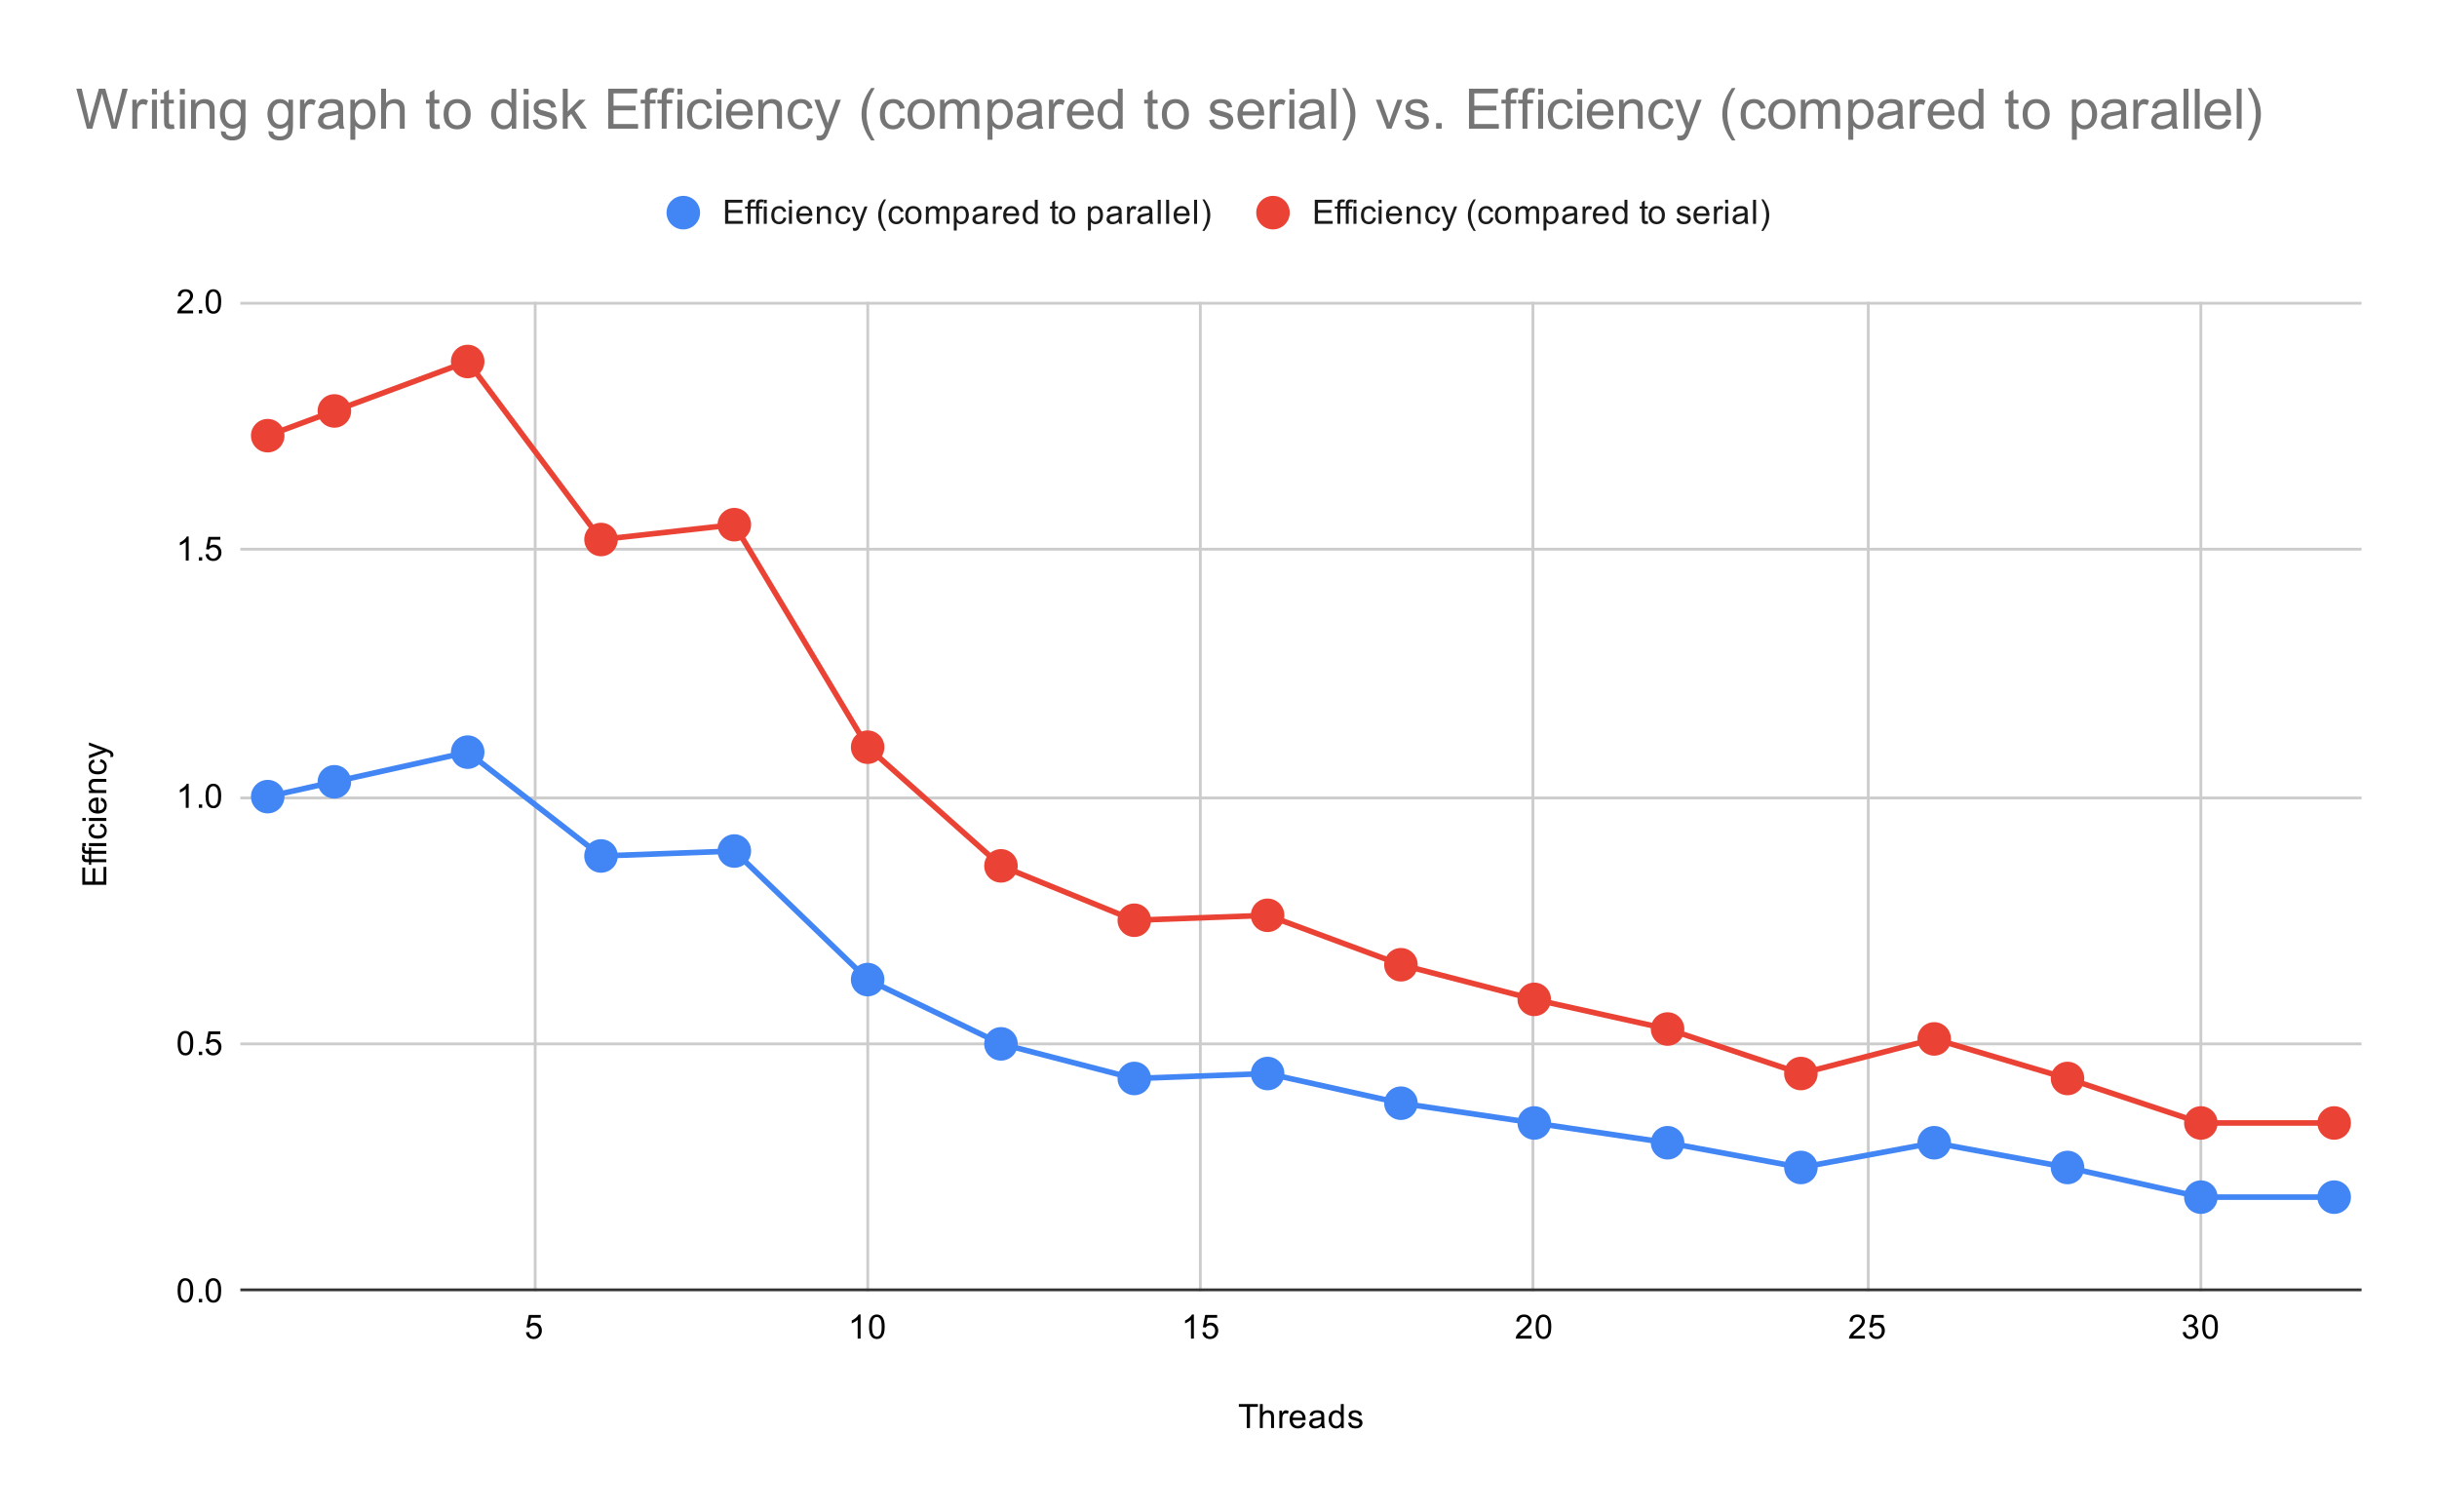 <svg version="1.1" viewBox="0.0 0.0 872.0 541.0" fill="none" stroke="none" stroke-linecap="square" stroke-miterlimit="10" width="872" height="541" xmlns:xlink="http://www.w3.org/1999/xlink" xmlns="http://www.w3.org/2000/svg"><path fill="#ffffff" d="M0 0L872.0 0L872.0 541.0L0 541.0L0 0Z" fill-rule="nonzero"/><path stroke="#cccccc" stroke-width="1.0" stroke-linecap="butt" d="M191.5 108.5L191.5 461.5" fill-rule="nonzero"/><path stroke="#cccccc" stroke-width="1.0" stroke-linecap="butt" d="M310.5 108.5L310.5 461.5" fill-rule="nonzero"/><path stroke="#cccccc" stroke-width="1.0" stroke-linecap="butt" d="M429.5 108.5L429.5 461.5" fill-rule="nonzero"/><path stroke="#cccccc" stroke-width="1.0" stroke-linecap="butt" d="M548.5 108.5L548.5 461.5" fill-rule="nonzero"/><path stroke="#cccccc" stroke-width="1.0" stroke-linecap="butt" d="M668.5 108.5L668.5 461.5" fill-rule="nonzero"/><path stroke="#cccccc" stroke-width="1.0" stroke-linecap="butt" d="M787.5 108.5L787.5 461.5" fill-rule="nonzero"/><path stroke="#333333" stroke-width="1.0" stroke-linecap="butt" d="M86.5 461.5L844.5 461.5" fill-rule="nonzero"/><path stroke="#cccccc" stroke-width="1.0" stroke-linecap="butt" d="M86.5 373.5L844.5 373.5" fill-rule="nonzero"/><path stroke="#cccccc" stroke-width="1.0" stroke-linecap="butt" d="M86.5 285.5L844.5 285.5" fill-rule="nonzero"/><path stroke="#cccccc" stroke-width="1.0" stroke-linecap="butt" d="M86.5 196.5L844.5 196.5" fill-rule="nonzero"/><path stroke="#cccccc" stroke-width="1.0" stroke-linecap="butt" d="M86.5 108.5L844.5 108.5" fill-rule="nonzero"/><clipPath id="id_0"><path d="M86.05 108.117L844.95 108.117L844.95 461.95L86.05 461.95L86.05 108.117Z" clip-rule="nonzero"/></clipPath><path stroke="#4285f4" stroke-width="2.0" stroke-linecap="butt" clip-path="url(#id_0)" d="M95.793 285.033L119.645 279.726L167.349 269.111L215.053 306.263L262.758 304.494L310.462 350.493L358.166 373.492L405.87 385.876L453.574 384.107L501.278 394.722L548.982 401.798L596.686 408.875L644.39 417.721L692.095 408.875L739.799 417.721L787.503 428.336L835.207 428.336" fill-rule="nonzero"/><path stroke="#ea4335" stroke-width="2.0" stroke-linecap="butt" clip-path="url(#id_0)" d="M95.793 155.884L119.645 147.038L167.349 129.347L215.053 193.037L262.758 187.729L310.462 267.342L358.166 309.802L405.87 329.262L453.574 327.493L501.278 345.185L548.982 357.569L596.686 368.184L644.39 384.107L692.095 371.723L739.799 385.876L787.503 401.798L835.207 401.798" fill-rule="nonzero"/><path fill="#4285f4" clip-path="url(#id_0)" d="M101.793 285.033C101.793 288.347 99.107 291.033 95.793 291.033C92.48 291.033 89.793 288.347 89.793 285.033C89.793 281.72 92.48 279.033 95.793 279.033C99.107 279.033 101.793 281.72 101.793 285.033Z" fill-rule="nonzero"/><path fill="#4285f4" clip-path="url(#id_0)" d="M125.645 279.726C125.645 283.04 122.959 285.726 119.645 285.726C116.332 285.726 113.645 283.04 113.645 279.726C113.645 276.412 116.332 273.726 119.645 273.726C122.959 273.726 125.645 276.412 125.645 279.726Z" fill-rule="nonzero"/><path fill="#4285f4" clip-path="url(#id_0)" d="M173.349 269.111C173.349 272.425 170.663 275.111 167.349 275.111C164.036 275.111 161.349 272.425 161.349 269.111C161.349 265.797 164.036 263.111 167.349 263.111C170.663 263.111 173.349 265.797 173.349 269.111Z" fill-rule="nonzero"/><path fill="#4285f4" clip-path="url(#id_0)" d="M221.053 306.263C221.053 309.577 218.367 312.263 215.053 312.263C211.74 312.263 209.053 309.577 209.053 306.263C209.053 302.95 211.74 300.263 215.053 300.263C218.367 300.263 221.053 302.95 221.053 306.263Z" fill-rule="nonzero"/><path fill="#4285f4" clip-path="url(#id_0)" d="M268.758 304.494C268.758 307.808 266.071 310.494 262.758 310.494C259.444 310.494 256.758 307.808 256.758 304.494C256.758 301.18 259.444 298.494 262.758 298.494C266.071 298.494 268.758 301.18 268.758 304.494Z" fill-rule="nonzero"/><path fill="#4285f4" clip-path="url(#id_0)" d="M316.462 350.493C316.462 353.806 313.775 356.493 310.462 356.493C307.148 356.493 304.462 353.806 304.462 350.493C304.462 347.179 307.148 344.493 310.462 344.493C313.775 344.493 316.462 347.179 316.462 350.493Z" fill-rule="nonzero"/><path fill="#4285f4" clip-path="url(#id_0)" d="M364.166 373.492C364.166 376.805 361.479 379.492 358.166 379.492C354.852 379.492 352.166 376.805 352.166 373.492C352.166 370.178 354.852 367.492 358.166 367.492C361.479 367.492 364.166 370.178 364.166 373.492Z" fill-rule="nonzero"/><path fill="#4285f4" clip-path="url(#id_0)" d="M411.87 385.876C411.87 389.19 409.184 391.876 405.87 391.876C402.556 391.876 399.87 389.19 399.87 385.876C399.87 382.562 402.556 379.876 405.87 379.876C409.184 379.876 411.87 382.562 411.87 385.876Z" fill-rule="nonzero"/><path fill="#4285f4" clip-path="url(#id_0)" d="M459.574 384.107C459.574 387.42 456.888 390.107 453.574 390.107C450.26 390.107 447.574 387.42 447.574 384.107C447.574 380.793 450.26 378.107 453.574 378.107C456.888 378.107 459.574 380.793 459.574 384.107Z" fill-rule="nonzero"/><path fill="#4285f4" clip-path="url(#id_0)" d="M507.278 394.722C507.278 398.035 504.592 400.722 501.278 400.722C497.964 400.722 495.278 398.035 495.278 394.722C495.278 391.408 497.964 388.722 501.278 388.722C504.592 388.722 507.278 391.408 507.278 394.722Z" fill-rule="nonzero"/><path fill="#4285f4" clip-path="url(#id_0)" d="M554.982 401.798C554.982 405.112 552.296 407.798 548.982 407.798C545.668 407.798 542.982 405.112 542.982 401.798C542.982 398.485 545.668 395.798 548.982 395.798C552.296 395.798 554.982 398.485 554.982 401.798Z" fill-rule="nonzero"/><path fill="#4285f4" clip-path="url(#id_0)" d="M602.686 408.875C602.686 412.189 600.0 414.875 596.686 414.875C593.373 414.875 590.686 412.189 590.686 408.875C590.686 405.561 593.373 402.875 596.686 402.875C600.0 402.875 602.686 405.561 602.686 408.875Z" fill-rule="nonzero"/><path fill="#4285f4" clip-path="url(#id_0)" d="M650.39 417.721C650.39 421.035 647.704 423.721 644.39 423.721C641.077 423.721 638.39 421.035 638.39 417.721C638.39 414.407 641.077 411.721 644.39 411.721C647.704 411.721 650.39 414.407 650.39 417.721Z" fill-rule="nonzero"/><path fill="#4285f4" clip-path="url(#id_0)" d="M698.095 408.875C698.095 412.189 695.408 414.875 692.095 414.875C688.781 414.875 686.095 412.189 686.095 408.875C686.095 405.561 688.781 402.875 692.095 402.875C695.408 402.875 698.095 405.561 698.095 408.875Z" fill-rule="nonzero"/><path fill="#4285f4" clip-path="url(#id_0)" d="M745.799 417.721C745.799 421.035 743.112 423.721 739.799 423.721C736.485 423.721 733.799 421.035 733.799 417.721C733.799 414.407 736.485 411.721 739.799 411.721C743.112 411.721 745.799 414.407 745.799 417.721Z" fill-rule="nonzero"/><path fill="#4285f4" clip-path="url(#id_0)" d="M793.503 428.336C793.503 431.65 790.816 434.336 787.503 434.336C784.189 434.336 781.503 431.65 781.503 428.336C781.503 425.022 784.189 422.336 787.503 422.336C790.816 422.336 793.503 425.022 793.503 428.336Z" fill-rule="nonzero"/><path fill="#4285f4" clip-path="url(#id_0)" d="M841.207 428.336C841.207 431.65 838.52 434.336 835.207 434.336C831.893 434.336 829.207 431.65 829.207 428.336C829.207 425.022 831.893 422.336 835.207 422.336C838.52 422.336 841.207 425.022 841.207 428.336Z" fill-rule="nonzero"/><path fill="#ea4335" clip-path="url(#id_0)" d="M101.793 155.884C101.793 159.198 99.107 161.884 95.793 161.884C92.48 161.884 89.793 159.198 89.793 155.884C89.793 152.57 92.48 149.884 95.793 149.884C99.107 149.884 101.793 152.57 101.793 155.884Z" fill-rule="nonzero"/><path fill="#ea4335" clip-path="url(#id_0)" d="M125.645 147.038C125.645 150.352 122.959 153.038 119.645 153.038C116.332 153.038 113.645 150.352 113.645 147.038C113.645 143.725 116.332 141.038 119.645 141.038C122.959 141.038 125.645 143.725 125.645 147.038Z" fill-rule="nonzero"/><path fill="#ea4335" clip-path="url(#id_0)" d="M173.349 129.347C173.349 132.66 170.663 135.347 167.349 135.347C164.036 135.347 161.349 132.66 161.349 129.347C161.349 126.033 164.036 123.347 167.349 123.347C170.663 123.347 173.349 126.033 173.349 129.347Z" fill-rule="nonzero"/><path fill="#ea4335" clip-path="url(#id_0)" d="M221.053 193.037C221.053 196.35 218.367 199.037 215.053 199.037C211.74 199.037 209.053 196.35 209.053 193.037C209.053 189.723 211.74 187.037 215.053 187.037C218.367 187.037 221.053 189.723 221.053 193.037Z" fill-rule="nonzero"/><path fill="#ea4335" clip-path="url(#id_0)" d="M268.758 187.729C268.758 191.043 266.071 193.729 262.758 193.729C259.444 193.729 256.758 191.043 256.758 187.729C256.758 184.415 259.444 181.729 262.758 181.729C266.071 181.729 268.758 184.415 268.758 187.729Z" fill-rule="nonzero"/><path fill="#ea4335" clip-path="url(#id_0)" d="M316.462 267.342C316.462 270.655 313.775 273.342 310.462 273.342C307.148 273.342 304.462 270.655 304.462 267.342C304.462 264.028 307.148 261.342 310.462 261.342C313.775 261.342 316.462 264.028 316.462 267.342Z" fill-rule="nonzero"/><path fill="#ea4335" clip-path="url(#id_0)" d="M364.166 309.802C364.166 313.115 361.479 315.802 358.166 315.802C354.852 315.802 352.166 313.115 352.166 309.802C352.166 306.488 354.852 303.802 358.166 303.802C361.479 303.802 364.166 306.488 364.166 309.802Z" fill-rule="nonzero"/><path fill="#ea4335" clip-path="url(#id_0)" d="M411.87 329.262C411.87 332.576 409.184 335.262 405.87 335.262C402.556 335.262 399.87 332.576 399.87 329.262C399.87 325.949 402.556 323.262 405.87 323.262C409.184 323.262 411.87 325.949 411.87 329.262Z" fill-rule="nonzero"/><path fill="#ea4335" clip-path="url(#id_0)" d="M459.574 327.493C459.574 330.807 456.888 333.493 453.574 333.493C450.26 333.493 447.574 330.807 447.574 327.493C447.574 324.18 450.26 321.493 453.574 321.493C456.888 321.493 459.574 324.18 459.574 327.493Z" fill-rule="nonzero"/><path fill="#ea4335" clip-path="url(#id_0)" d="M507.278 345.185C507.278 348.499 504.592 351.185 501.278 351.185C497.964 351.185 495.278 348.499 495.278 345.185C495.278 341.871 497.964 339.185 501.278 339.185C504.592 339.185 507.278 341.871 507.278 345.185Z" fill-rule="nonzero"/><path fill="#ea4335" clip-path="url(#id_0)" d="M554.982 357.569C554.982 360.883 552.296 363.569 548.982 363.569C545.668 363.569 542.982 360.883 542.982 357.569C542.982 354.255 545.668 351.569 548.982 351.569C552.296 351.569 554.982 354.255 554.982 357.569Z" fill-rule="nonzero"/><path fill="#ea4335" clip-path="url(#id_0)" d="M602.686 368.184C602.686 371.498 600.0 374.184 596.686 374.184C593.373 374.184 590.686 371.498 590.686 368.184C590.686 364.87 593.373 362.184 596.686 362.184C600.0 362.184 602.686 364.87 602.686 368.184Z" fill-rule="nonzero"/><path fill="#ea4335" clip-path="url(#id_0)" d="M650.39 384.107C650.39 387.42 647.704 390.107 644.39 390.107C641.077 390.107 638.39 387.42 638.39 384.107C638.39 380.793 641.077 378.107 644.39 378.107C647.704 378.107 650.39 380.793 650.39 384.107Z" fill-rule="nonzero"/><path fill="#ea4335" clip-path="url(#id_0)" d="M698.095 371.723C698.095 375.036 695.408 377.723 692.095 377.723C688.781 377.723 686.095 375.036 686.095 371.723C686.095 368.409 688.781 365.723 692.095 365.723C695.408 365.723 698.095 368.409 698.095 371.723Z" fill-rule="nonzero"/><path fill="#ea4335" clip-path="url(#id_0)" d="M745.799 385.876C745.799 389.19 743.112 391.876 739.799 391.876C736.485 391.876 733.799 389.19 733.799 385.876C733.799 382.562 736.485 379.876 739.799 379.876C743.112 379.876 745.799 382.562 745.799 385.876Z" fill-rule="nonzero"/><path fill="#ea4335" clip-path="url(#id_0)" d="M793.503 401.798C793.503 405.112 790.816 407.798 787.503 407.798C784.189 407.798 781.503 405.112 781.503 401.798C781.503 398.485 784.189 395.798 787.503 395.798C790.816 395.798 793.503 398.485 793.503 401.798Z" fill-rule="nonzero"/><path fill="#ea4335" clip-path="url(#id_0)" d="M841.207 401.798C841.207 405.112 838.52 407.798 835.207 407.798C831.893 407.798 829.207 405.112 829.207 401.798C829.207 398.485 831.893 395.798 835.207 395.798C838.52 395.798 841.207 398.485 841.207 401.798Z" fill-rule="nonzero"/><path fill="#000000" d="M446.109 510.95L446.109 503.372L443.281 503.372L443.281 502.356L450.094 502.356L450.094 503.372L447.25 503.372L447.25 510.95L446.109 510.95ZM450.797 510.95L450.797 502.356L451.844 502.356L451.844 505.434Q452.578 504.591 453.703 504.591Q454.406 504.591 454.906 504.872Q455.422 505.137 455.641 505.622Q455.859 506.091 455.859 507.012L455.859 510.95L454.812 510.95L454.812 507.012Q454.812 506.216 454.469 505.856Q454.125 505.497 453.5 505.497Q453.031 505.497 452.609 505.747Q452.203 505.981 452.016 506.403Q451.844 506.809 451.844 507.544L451.844 510.95L450.797 510.95ZM457.781 510.95L457.781 504.731L458.734 504.731L458.734 505.669Q459.094 505.012 459.391 504.809Q459.703 504.591 460.078 504.591Q460.609 504.591 461.156 504.919L460.797 505.903Q460.406 505.669 460.031 505.669Q459.672 505.669 459.391 505.887Q459.125 506.091 459.016 506.466Q458.828 507.028 458.828 507.684L458.828 510.95L457.781 510.95ZM466.047 508.95L467.141 509.075Q466.891 510.028 466.188 510.559Q465.484 511.091 464.406 511.091Q463.047 511.091 462.234 510.247Q461.438 509.403 461.438 507.887Q461.438 506.325 462.25 505.466Q463.062 504.591 464.344 504.591Q465.594 504.591 466.375 505.434Q467.172 506.278 467.172 507.825Q467.172 507.919 467.172 508.106L462.531 508.106Q462.594 509.137 463.109 509.684Q463.625 510.216 464.406 510.216Q464.984 510.216 465.391 509.919Q465.812 509.606 466.047 508.95ZM462.594 507.247L466.062 507.247Q466.0 506.45 465.672 506.059Q465.156 505.45 464.359 505.45Q463.625 505.45 463.125 505.934Q462.641 506.419 462.594 507.247ZM472.859 510.184Q472.266 510.684 471.719 510.887Q471.188 511.091 470.562 511.091Q469.531 511.091 468.984 510.591Q468.438 510.091 468.438 509.309Q468.438 508.856 468.641 508.481Q468.844 508.091 469.188 507.872Q469.531 507.637 469.953 507.528Q470.25 507.434 470.891 507.356Q472.156 507.216 472.766 506.997Q472.766 506.778 472.766 506.731Q472.766 506.075 472.469 505.809Q472.062 505.466 471.266 505.466Q470.531 505.466 470.172 505.731Q469.812 505.981 469.641 506.637L468.609 506.497Q468.75 505.841 469.078 505.434Q469.406 505.028 470.016 504.809Q470.625 504.591 471.422 504.591Q472.219 504.591 472.719 504.778Q473.219 504.966 473.453 505.247Q473.688 505.528 473.781 505.966Q473.828 506.231 473.828 506.934L473.828 508.341Q473.828 509.809 473.891 510.2Q473.969 510.591 474.172 510.95L473.062 510.95Q472.906 510.622 472.859 510.184ZM472.766 507.825Q472.188 508.059 471.047 508.231Q470.391 508.325 470.125 508.45Q469.859 508.559 469.703 508.778Q469.562 508.997 469.562 509.278Q469.562 509.7 469.875 509.981Q470.203 510.262 470.812 510.262Q471.422 510.262 471.891 509.997Q472.375 509.731 472.594 509.262Q472.766 508.903 472.766 508.216L472.766 507.825ZM479.828 510.95L479.828 510.169Q479.234 511.091 478.094 511.091Q477.344 511.091 476.719 510.684Q476.094 510.262 475.75 509.528Q475.406 508.794 475.406 507.841Q475.406 506.919 475.719 506.153Q476.031 505.387 476.656 504.997Q477.281 504.591 478.047 504.591Q478.609 504.591 479.047 504.825Q479.484 505.059 479.766 505.434L479.766 502.356L480.812 502.356L480.812 510.95L479.828 510.95ZM476.5 507.841Q476.5 509.044 477.0 509.637Q477.5 510.216 478.188 510.216Q478.875 510.216 479.359 509.653Q479.844 509.091 479.844 507.934Q479.844 506.653 479.344 506.059Q478.859 505.466 478.141 505.466Q477.438 505.466 476.969 506.044Q476.5 506.606 476.5 507.841ZM482.375 509.091L483.406 508.934Q483.5 509.559 483.891 509.887Q484.297 510.216 485.031 510.216Q485.75 510.216 486.094 509.934Q486.453 509.637 486.453 509.231Q486.453 508.872 486.141 508.669Q485.922 508.528 485.062 508.309Q483.906 508.012 483.453 507.809Q483.016 507.591 482.781 507.216Q482.547 506.841 482.547 506.372Q482.547 505.966 482.734 505.606Q482.922 505.247 483.25 505.012Q483.5 504.841 483.922 504.716Q484.344 504.591 484.844 504.591Q485.562 504.591 486.109 504.809Q486.672 505.012 486.938 505.372Q487.203 505.731 487.297 506.325L486.266 506.466Q486.203 505.997 485.859 505.731Q485.531 505.45 484.906 505.45Q484.188 505.45 483.875 505.7Q483.562 505.934 483.562 506.262Q483.562 506.466 483.688 506.622Q483.828 506.794 484.094 506.903Q484.25 506.966 485.031 507.169Q486.156 507.481 486.594 507.669Q487.031 507.856 487.281 508.216Q487.531 508.575 487.531 509.122Q487.531 509.653 487.219 510.122Q486.922 510.575 486.344 510.841Q485.766 511.091 485.031 511.091Q483.812 511.091 483.172 510.591Q482.547 510.075 482.375 509.091Z" fill-rule="nonzero"/><path fill="#000000" d="M38.05 316.58L29.456 316.58L29.456 310.377L30.472 310.377L30.472 315.44L33.097 315.44L33.097 310.69L34.113 310.69L34.113 315.44L37.034 315.44L37.034 310.174L38.05 310.174L38.05 316.58ZM38.05 308.486L32.644 308.486L32.644 309.424L31.831 309.424L31.831 308.486L31.159 308.486Q30.534 308.486 30.238 308.377Q29.816 308.221 29.566 307.846Q29.316 307.455 29.316 306.768Q29.316 306.315 29.425 305.783L30.331 305.94Q30.284 306.268 30.284 306.565Q30.284 307.049 30.488 307.252Q30.691 307.44 31.253 307.44L31.831 307.44L31.831 306.221L32.644 306.221L32.644 307.44L38.05 307.44L38.05 308.486ZM38.05 305.486L32.644 305.486L32.644 306.424L31.831 306.424L31.831 305.486L31.159 305.486Q30.534 305.486 30.238 305.377Q29.816 305.221 29.566 304.846Q29.316 304.455 29.316 303.768Q29.316 303.315 29.425 302.783L30.331 302.94Q30.284 303.268 30.284 303.565Q30.284 304.049 30.488 304.252Q30.691 304.44 31.253 304.44L31.831 304.44L31.831 303.221L32.644 303.221L32.644 304.44L38.05 304.44L38.05 305.486ZM30.675 302.736L29.456 302.736L29.456 301.674L30.675 301.674L30.675 302.736ZM38.05 302.736L31.831 302.736L31.831 301.674L38.05 301.674L38.05 302.736ZM35.769 295.674L35.909 294.643Q36.972 294.815 37.581 295.518Q38.191 296.221 38.191 297.236Q38.191 298.518 37.363 299.299Q36.519 300.065 34.956 300.065Q33.956 300.065 33.206 299.736Q32.441 299.393 32.066 298.721Q31.691 298.033 31.691 297.221Q31.691 296.221 32.206 295.58Q32.706 294.924 33.659 294.736L33.816 295.768Q33.191 295.908 32.878 296.283Q32.55 296.658 32.55 297.19Q32.55 297.986 33.128 298.486Q33.691 298.986 34.925 298.986Q36.191 298.986 36.753 298.502Q37.316 298.018 37.316 297.252Q37.316 296.627 36.941 296.221Q36.566 295.799 35.769 295.674ZM30.675 293.736L29.456 293.736L29.456 292.674L30.675 292.674L30.675 293.736ZM38.05 293.736L31.831 293.736L31.831 292.674L38.05 292.674L38.05 293.736ZM36.05 286.486L36.175 285.393Q37.128 285.643 37.659 286.346Q38.191 287.049 38.191 288.127Q38.191 289.486 37.347 290.299Q36.503 291.096 34.988 291.096Q33.425 291.096 32.566 290.283Q31.691 289.471 31.691 288.19Q31.691 286.94 32.534 286.158Q33.378 285.361 34.925 285.361Q35.019 285.361 35.206 285.361L35.206 290.002Q36.238 289.94 36.784 289.424Q37.316 288.908 37.316 288.127Q37.316 287.549 37.019 287.143Q36.706 286.721 36.05 286.486ZM34.347 289.94L34.347 286.471Q33.55 286.533 33.159 286.861Q32.55 287.377 32.55 288.174Q32.55 288.908 33.034 289.408Q33.519 289.893 34.347 289.94ZM38.05 283.736L31.831 283.736L31.831 282.799L32.706 282.799Q31.691 282.111 31.691 280.815Q31.691 280.252 31.894 279.783Q32.097 279.299 32.425 279.065Q32.753 278.83 33.191 278.736Q33.488 278.69 34.222 278.69L38.05 278.69L38.05 279.736L34.269 279.736Q33.613 279.736 33.3 279.861Q32.988 279.986 32.8 280.299Q32.597 280.611 32.597 281.033Q32.597 281.705 33.034 282.205Q33.456 282.69 34.644 282.69L38.05 282.69L38.05 283.736ZM35.769 272.674L35.909 271.643Q36.972 271.815 37.581 272.518Q38.191 273.221 38.191 274.236Q38.191 275.518 37.363 276.299Q36.519 277.065 34.956 277.065Q33.956 277.065 33.206 276.736Q32.441 276.393 32.066 275.721Q31.691 275.033 31.691 274.221Q31.691 273.221 32.206 272.58Q32.706 271.924 33.659 271.736L33.816 272.768Q33.191 272.908 32.878 273.283Q32.55 273.658 32.55 274.19Q32.55 274.986 33.128 275.486Q33.691 275.986 34.925 275.986Q36.191 275.986 36.753 275.502Q37.316 275.018 37.316 274.252Q37.316 273.627 36.941 273.221Q36.566 272.799 35.769 272.674ZM40.441 270.783L39.456 270.908Q39.55 270.565 39.55 270.299Q39.55 269.955 39.425 269.752Q39.316 269.533 39.113 269.393Q38.941 269.299 38.316 269.065Q38.238 269.049 38.066 268.971L31.831 271.346L31.831 270.205L35.425 268.908Q36.113 268.658 36.878 268.455Q36.144 268.268 35.456 268.018L31.831 266.69L31.831 265.643L38.159 268.002Q39.175 268.393 39.566 268.596Q40.097 268.877 40.331 269.252Q40.581 269.611 40.581 270.111Q40.581 270.408 40.441 270.783Z" fill-rule="nonzero"/><path fill="#000000" d="M63.55 461.716Q63.55 460.184 63.862 459.262Q64.175 458.325 64.784 457.825Q65.409 457.325 66.347 457.325Q67.034 457.325 67.55 457.606Q68.081 457.887 68.425 458.419Q68.769 458.934 68.956 459.684Q69.144 460.434 69.144 461.716Q69.144 463.231 68.831 464.153Q68.534 465.075 67.909 465.591Q67.3 466.091 66.347 466.091Q65.112 466.091 64.394 465.2Q63.55 464.137 63.55 461.716ZM64.628 461.716Q64.628 463.825 65.128 464.528Q65.628 465.231 66.347 465.231Q67.081 465.231 67.566 464.528Q68.066 463.825 68.066 461.716Q68.066 459.591 67.566 458.903Q67.081 458.2 66.331 458.2Q65.612 458.2 65.175 458.809Q64.628 459.591 64.628 461.716ZM71.144 465.95L71.144 464.747L72.347 464.747L72.347 465.95L71.144 465.95ZM73.55 461.716Q73.55 460.184 73.862 459.262Q74.175 458.325 74.784 457.825Q75.409 457.325 76.347 457.325Q77.034 457.325 77.55 457.606Q78.081 457.887 78.425 458.419Q78.769 458.934 78.956 459.684Q79.144 460.434 79.144 461.716Q79.144 463.231 78.831 464.153Q78.534 465.075 77.909 465.591Q77.3 466.091 76.347 466.091Q75.112 466.091 74.394 465.2Q73.55 464.137 73.55 461.716ZM74.628 461.716Q74.628 463.825 75.128 464.528Q75.628 465.231 76.347 465.231Q77.081 465.231 77.566 464.528Q78.066 463.825 78.066 461.716Q78.066 459.591 77.566 458.903Q77.081 458.2 76.331 458.2Q75.612 458.2 75.175 458.809Q74.628 459.591 74.628 461.716Z" fill-rule="nonzero"/><path fill="#000000" d="M63.55 373.257Q63.55 371.726 63.862 370.804Q64.175 369.867 64.784 369.367Q65.409 368.867 66.347 368.867Q67.034 368.867 67.55 369.148Q68.081 369.429 68.425 369.96Q68.769 370.476 68.956 371.226Q69.144 371.976 69.144 373.257Q69.144 374.773 68.831 375.695Q68.534 376.617 67.909 377.132Q67.3 377.632 66.347 377.632Q65.112 377.632 64.394 376.742Q63.55 375.679 63.55 373.257ZM64.628 373.257Q64.628 375.367 65.128 376.07Q65.628 376.773 66.347 376.773Q67.081 376.773 67.566 376.07Q68.066 375.367 68.066 373.257Q68.066 371.132 67.566 370.445Q67.081 369.742 66.331 369.742Q65.612 369.742 65.175 370.351Q64.628 371.132 64.628 373.257ZM71.144 377.492L71.144 376.289L72.347 376.289L72.347 377.492L71.144 377.492ZM73.55 375.242L74.659 375.148Q74.784 375.96 75.222 376.367Q75.675 376.773 76.316 376.773Q77.066 376.773 77.597 376.195Q78.128 375.617 78.128 374.679Q78.128 373.773 77.612 373.257Q77.112 372.726 76.284 372.726Q75.784 372.726 75.362 372.96Q74.956 373.195 74.722 373.554L73.737 373.429L74.566 369.023L78.847 369.023L78.847 370.023L75.409 370.023L74.956 372.335Q75.722 371.789 76.566 371.789Q77.691 371.789 78.456 372.57Q79.237 373.351 79.237 374.585Q79.237 375.742 78.566 376.601Q77.737 377.632 76.316 377.632Q75.144 377.632 74.394 376.976Q73.659 376.32 73.55 375.242Z" fill-rule="nonzero"/><path fill="#000000" d="M67.519 289.033L66.472 289.033L66.472 282.315Q66.081 282.674 65.456 283.049Q64.847 283.408 64.362 283.58L64.362 282.565Q65.237 282.143 65.894 281.565Q66.566 280.971 66.847 280.408L67.519 280.408L67.519 289.033ZM71.144 289.033L71.144 287.83L72.347 287.83L72.347 289.033L71.144 289.033ZM73.55 284.799Q73.55 283.268 73.862 282.346Q74.175 281.408 74.784 280.908Q75.409 280.408 76.347 280.408Q77.034 280.408 77.55 280.69Q78.081 280.971 78.425 281.502Q78.769 282.018 78.956 282.768Q79.144 283.518 79.144 284.799Q79.144 286.315 78.831 287.236Q78.534 288.158 77.909 288.674Q77.3 289.174 76.347 289.174Q75.112 289.174 74.394 288.283Q73.55 287.221 73.55 284.799ZM74.628 284.799Q74.628 286.908 75.128 287.611Q75.628 288.315 76.347 288.315Q77.081 288.315 77.566 287.611Q78.066 286.908 78.066 284.799Q78.066 282.674 77.566 281.986Q77.081 281.283 76.331 281.283Q75.612 281.283 75.175 281.893Q74.628 282.674 74.628 284.799Z" fill-rule="nonzero"/><path fill="#000000" d="M67.519 200.575L66.472 200.575L66.472 193.856Q66.081 194.216 65.456 194.591Q64.847 194.95 64.362 195.122L64.362 194.106Q65.237 193.684 65.894 193.106Q66.566 192.512 66.847 191.95L67.519 191.95L67.519 200.575ZM71.144 200.575L71.144 199.372L72.347 199.372L72.347 200.575L71.144 200.575ZM73.55 198.325L74.659 198.231Q74.784 199.044 75.222 199.45Q75.675 199.856 76.316 199.856Q77.066 199.856 77.597 199.278Q78.128 198.7 78.128 197.762Q78.128 196.856 77.612 196.341Q77.112 195.809 76.284 195.809Q75.784 195.809 75.362 196.044Q74.956 196.278 74.722 196.637L73.737 196.512L74.566 192.106L78.847 192.106L78.847 193.106L75.409 193.106L74.956 195.419Q75.722 194.872 76.566 194.872Q77.691 194.872 78.456 195.653Q79.237 196.434 79.237 197.669Q79.237 198.825 78.566 199.684Q77.737 200.716 76.316 200.716Q75.144 200.716 74.394 200.059Q73.659 199.403 73.55 198.325Z" fill-rule="nonzero"/><path fill="#000000" d="M69.097 111.101L69.097 112.117L63.409 112.117Q63.409 111.742 63.534 111.382Q63.753 110.804 64.222 110.242Q64.706 109.679 65.612 108.945Q67.019 107.789 67.503 107.117Q68.003 106.445 68.003 105.851Q68.003 105.226 67.55 104.804Q67.097 104.367 66.378 104.367Q65.612 104.367 65.159 104.82Q64.706 105.273 64.691 106.085L63.612 105.976Q63.722 104.757 64.441 104.132Q65.175 103.492 66.409 103.492Q67.644 103.492 68.362 104.179Q69.081 104.867 69.081 105.882Q69.081 106.398 68.862 106.898Q68.659 107.382 68.159 107.945Q67.675 108.492 66.55 109.445Q65.597 110.242 65.316 110.539Q65.05 110.82 64.878 111.101L69.097 111.101ZM71.144 112.117L71.144 110.914L72.347 110.914L72.347 112.117L71.144 112.117ZM73.55 107.882Q73.55 106.351 73.862 105.429Q74.175 104.492 74.784 103.992Q75.409 103.492 76.347 103.492Q77.034 103.492 77.55 103.773Q78.081 104.054 78.425 104.585Q78.769 105.101 78.956 105.851Q79.144 106.601 79.144 107.882Q79.144 109.398 78.831 110.32Q78.534 111.242 77.909 111.757Q77.3 112.257 76.347 112.257Q75.112 112.257 74.394 111.367Q73.55 110.304 73.55 107.882ZM74.628 107.882Q74.628 109.992 75.128 110.695Q75.628 111.398 76.347 111.398Q77.081 111.398 77.566 110.695Q78.066 109.992 78.066 107.882Q78.066 105.757 77.566 105.07Q77.081 104.367 76.331 104.367Q75.612 104.367 75.175 104.976Q74.628 105.757 74.628 107.882Z" fill-rule="nonzero"/><path fill="#000000" d="M188.201 476.7L189.311 476.606Q189.436 477.419 189.873 477.825Q190.326 478.231 190.967 478.231Q191.717 478.231 192.248 477.653Q192.78 477.075 192.78 476.137Q192.78 475.231 192.264 474.716Q191.764 474.184 190.936 474.184Q190.436 474.184 190.014 474.419Q189.608 474.653 189.373 475.012L188.389 474.887L189.217 470.481L193.498 470.481L193.498 471.481L190.061 471.481L189.608 473.794Q190.373 473.247 191.217 473.247Q192.342 473.247 193.108 474.028Q193.889 474.809 193.889 476.044Q193.889 477.2 193.217 478.059Q192.389 479.091 190.967 479.091Q189.795 479.091 189.045 478.434Q188.311 477.778 188.201 476.7Z" fill-rule="nonzero"/><path fill="#000000" d="M307.93 478.95L306.884 478.95L306.884 472.231Q306.493 472.591 305.868 472.966Q305.259 473.325 304.774 473.497L304.774 472.481Q305.649 472.059 306.305 471.481Q306.977 470.887 307.259 470.325L307.93 470.325L307.93 478.95ZM310.962 474.716Q310.962 473.184 311.274 472.262Q311.587 471.325 312.196 470.825Q312.821 470.325 313.759 470.325Q314.446 470.325 314.962 470.606Q315.493 470.887 315.837 471.419Q316.18 471.934 316.368 472.684Q316.555 473.434 316.555 474.716Q316.555 476.231 316.243 477.153Q315.946 478.075 315.321 478.591Q314.712 479.091 313.759 479.091Q312.524 479.091 311.805 478.2Q310.962 477.137 310.962 474.716ZM312.04 474.716Q312.04 476.825 312.54 477.528Q313.04 478.231 313.759 478.231Q314.493 478.231 314.977 477.528Q315.477 476.825 315.477 474.716Q315.477 472.591 314.977 471.903Q314.493 471.2 313.743 471.2Q313.024 471.2 312.587 471.809Q312.04 472.591 312.04 474.716Z" fill-rule="nonzero"/><path fill="#000000" d="M427.191 478.95L426.144 478.95L426.144 472.231Q425.753 472.591 425.128 472.966Q424.519 473.325 424.034 473.497L424.034 472.481Q424.909 472.059 425.566 471.481Q426.238 470.887 426.519 470.325L427.191 470.325L427.191 478.95ZM430.222 476.7L431.331 476.606Q431.456 477.419 431.894 477.825Q432.347 478.231 432.988 478.231Q433.738 478.231 434.269 477.653Q434.8 477.075 434.8 476.137Q434.8 475.231 434.284 474.716Q433.784 474.184 432.956 474.184Q432.456 474.184 432.034 474.419Q431.628 474.653 431.394 475.012L430.409 474.887L431.238 470.481L435.519 470.481L435.519 471.481L432.081 471.481L431.628 473.794Q432.394 473.247 433.238 473.247Q434.363 473.247 435.128 474.028Q435.909 474.809 435.909 476.044Q435.909 477.2 435.238 478.059Q434.409 479.091 432.988 479.091Q431.816 479.091 431.066 478.434Q430.331 477.778 430.222 476.7Z" fill-rule="nonzero"/><path fill="#000000" d="M548.029 477.934L548.029 478.95L542.342 478.95Q542.342 478.575 542.467 478.216Q542.685 477.637 543.154 477.075Q543.638 476.512 544.545 475.778Q545.951 474.622 546.435 473.95Q546.935 473.278 546.935 472.684Q546.935 472.059 546.482 471.637Q546.029 471.2 545.31 471.2Q544.545 471.2 544.092 471.653Q543.638 472.106 543.623 472.919L542.545 472.809Q542.654 471.591 543.373 470.966Q544.107 470.325 545.342 470.325Q546.576 470.325 547.295 471.012Q548.013 471.7 548.013 472.716Q548.013 473.231 547.795 473.731Q547.592 474.216 547.092 474.778Q546.607 475.325 545.482 476.278Q544.529 477.075 544.248 477.372Q543.982 477.653 543.81 477.934L548.029 477.934ZM549.482 474.716Q549.482 473.184 549.795 472.262Q550.107 471.325 550.717 470.825Q551.342 470.325 552.279 470.325Q552.967 470.325 553.482 470.606Q554.013 470.887 554.357 471.419Q554.701 471.934 554.888 472.684Q555.076 473.434 555.076 474.716Q555.076 476.231 554.763 477.153Q554.467 478.075 553.842 478.591Q553.232 479.091 552.279 479.091Q551.045 479.091 550.326 478.2Q549.482 477.137 549.482 474.716ZM550.56 474.716Q550.56 476.825 551.06 477.528Q551.56 478.231 552.279 478.231Q553.013 478.231 553.498 477.528Q553.998 476.825 553.998 474.716Q553.998 472.591 553.498 471.903Q553.013 471.2 552.263 471.2Q551.545 471.2 551.107 471.809Q550.56 472.591 550.56 474.716Z" fill-rule="nonzero"/><path fill="#000000" d="M667.289 477.934L667.289 478.95L661.602 478.95Q661.602 478.575 661.727 478.216Q661.946 477.637 662.414 477.075Q662.899 476.512 663.805 475.778Q665.211 474.622 665.696 473.95Q666.196 473.278 666.196 472.684Q666.196 472.059 665.742 471.637Q665.289 471.2 664.571 471.2Q663.805 471.2 663.352 471.653Q662.899 472.106 662.883 472.919L661.805 472.809Q661.914 471.591 662.633 470.966Q663.367 470.325 664.602 470.325Q665.836 470.325 666.555 471.012Q667.274 471.7 667.274 472.716Q667.274 473.231 667.055 473.731Q666.852 474.216 666.352 474.778Q665.867 475.325 664.742 476.278Q663.789 477.075 663.508 477.372Q663.242 477.653 663.071 477.934L667.289 477.934ZM668.742 476.7L669.852 476.606Q669.977 477.419 670.414 477.825Q670.867 478.231 671.508 478.231Q672.258 478.231 672.789 477.653Q673.321 477.075 673.321 476.137Q673.321 475.231 672.805 474.716Q672.305 474.184 671.477 474.184Q670.977 474.184 670.555 474.419Q670.149 474.653 669.914 475.012L668.93 474.887L669.758 470.481L674.039 470.481L674.039 471.481L670.602 471.481L670.149 473.794Q670.914 473.247 671.758 473.247Q672.883 473.247 673.649 474.028Q674.43 474.809 674.43 476.044Q674.43 477.2 673.758 478.059Q672.93 479.091 671.508 479.091Q670.336 479.091 669.586 478.434Q668.852 477.778 668.742 476.7Z" fill-rule="nonzero"/><path fill="#000000" d="M781.003 476.684L782.065 476.544Q782.237 477.434 782.675 477.841Q783.112 478.231 783.737 478.231Q784.487 478.231 785.003 477.716Q785.518 477.2 785.518 476.434Q785.518 475.716 785.034 475.247Q784.565 474.762 783.831 474.762Q783.534 474.762 783.081 474.887L783.206 473.95Q783.315 473.966 783.378 473.966Q784.05 473.966 784.581 473.622Q785.128 473.262 785.128 472.528Q785.128 471.95 784.737 471.575Q784.346 471.184 783.721 471.184Q783.112 471.184 782.69 471.575Q782.284 471.966 782.175 472.731L781.112 472.544Q781.3 471.497 781.987 470.919Q782.675 470.325 783.69 470.325Q784.393 470.325 784.987 470.637Q785.581 470.934 785.893 471.45Q786.206 471.966 786.206 472.559Q786.206 473.106 785.909 473.575Q785.612 474.028 785.034 474.294Q785.784 474.466 786.206 475.028Q786.628 475.575 786.628 476.419Q786.628 477.544 785.8 478.325Q784.987 479.106 783.737 479.106Q782.612 479.106 781.862 478.434Q781.112 477.747 781.003 476.684ZM788.003 474.716Q788.003 473.184 788.315 472.262Q788.628 471.325 789.237 470.825Q789.862 470.325 790.8 470.325Q791.487 470.325 792.003 470.606Q792.534 470.887 792.878 471.419Q793.221 471.934 793.409 472.684Q793.596 473.434 793.596 474.716Q793.596 476.231 793.284 477.153Q792.987 478.075 792.362 478.591Q791.753 479.091 790.8 479.091Q789.565 479.091 788.846 478.2Q788.003 477.137 788.003 474.716ZM789.081 474.716Q789.081 476.825 789.581 477.528Q790.081 478.231 790.8 478.231Q791.534 478.231 792.018 477.528Q792.518 476.825 792.518 474.716Q792.518 472.591 792.018 471.903Q791.534 471.2 790.784 471.2Q790.065 471.2 789.628 471.809Q789.081 472.591 789.081 474.716Z" fill-rule="nonzero"/><path fill="#4285f4" d="M250.5 76.083C250.5 79.397 247.814 82.083 244.5 82.083C241.186 82.083 238.5 79.397 238.5 76.083C238.5 72.77 241.186 70.083 244.5 70.083C247.814 70.083 250.5 72.77 250.5 76.083Z" fill-rule="nonzero"/><path fill="#1a1a1a" d="M259.453 80.083L259.453 71.49L265.656 71.49L265.656 72.505L260.594 72.505L260.594 75.13L265.344 75.13L265.344 76.146L260.594 76.146L260.594 79.068L265.859 79.068L265.859 80.083L259.453 80.083ZM267.547 80.083L267.547 74.677L266.609 74.677L266.609 73.865L267.547 73.865L267.547 73.193Q267.547 72.568 267.656 72.271Q267.812 71.849 268.188 71.599Q268.578 71.349 269.266 71.349Q269.719 71.349 270.25 71.458L270.094 72.365Q269.766 72.318 269.469 72.318Q268.984 72.318 268.781 72.521Q268.594 72.724 268.594 73.286L268.594 73.865L269.812 73.865L269.812 74.677L268.594 74.677L268.594 80.083L267.547 80.083ZM270.547 80.083L270.547 74.677L269.609 74.677L269.609 73.865L270.547 73.865L270.547 73.193Q270.547 72.568 270.656 72.271Q270.812 71.849 271.188 71.599Q271.578 71.349 272.266 71.349Q272.719 71.349 273.25 71.458L273.094 72.365Q272.766 72.318 272.469 72.318Q271.984 72.318 271.781 72.521Q271.594 72.724 271.594 73.286L271.594 73.865L272.812 73.865L272.812 74.677L271.594 74.677L271.594 80.083L270.547 80.083ZM273.297 72.708L273.297 71.49L274.359 71.49L274.359 72.708L273.297 72.708ZM273.297 80.083L273.297 73.865L274.359 73.865L274.359 80.083L273.297 80.083ZM280.359 77.802L281.391 77.943Q281.219 79.005 280.516 79.615Q279.812 80.224 278.797 80.224Q277.516 80.224 276.734 79.396Q275.969 78.552 275.969 76.99Q275.969 75.99 276.297 75.24Q276.641 74.474 277.312 74.099Q278.0 73.724 278.812 73.724Q279.812 73.724 280.453 74.24Q281.109 74.74 281.297 75.693L280.266 75.849Q280.125 75.224 279.75 74.911Q279.375 74.583 278.844 74.583Q278.047 74.583 277.547 75.161Q277.047 75.724 277.047 76.958Q277.047 78.224 277.531 78.786Q278.016 79.349 278.781 79.349Q279.406 79.349 279.812 78.974Q280.234 78.599 280.359 77.802ZM282.297 72.708L282.297 71.49L283.359 71.49L283.359 72.708L282.297 72.708ZM282.297 80.083L282.297 73.865L283.359 73.865L283.359 80.083L282.297 80.083ZM289.547 78.083L290.641 78.208Q290.391 79.161 289.688 79.693Q288.984 80.224 287.906 80.224Q286.547 80.224 285.734 79.38Q284.938 78.536 284.938 77.021Q284.938 75.458 285.75 74.599Q286.562 73.724 287.844 73.724Q289.094 73.724 289.875 74.568Q290.672 75.411 290.672 76.958Q290.672 77.052 290.672 77.24L286.031 77.24Q286.094 78.271 286.609 78.818Q287.125 79.349 287.906 79.349Q288.484 79.349 288.891 79.052Q289.312 78.74 289.547 78.083ZM286.094 76.38L289.562 76.38Q289.5 75.583 289.172 75.193Q288.656 74.583 287.859 74.583Q287.125 74.583 286.625 75.068Q286.141 75.552 286.094 76.38ZM292.297 80.083L292.297 73.865L293.234 73.865L293.234 74.74Q293.922 73.724 295.219 73.724Q295.781 73.724 296.25 73.927Q296.734 74.13 296.969 74.458Q297.203 74.786 297.297 75.224Q297.344 75.521 297.344 76.255L297.344 80.083L296.297 80.083L296.297 76.302Q296.297 75.646 296.172 75.333Q296.047 75.021 295.734 74.833Q295.422 74.63 295.0 74.63Q294.328 74.63 293.828 75.068Q293.344 75.49 293.344 76.677L293.344 80.083L292.297 80.083ZM303.359 77.802L304.391 77.943Q304.219 79.005 303.516 79.615Q302.812 80.224 301.797 80.224Q300.516 80.224 299.734 79.396Q298.969 78.552 298.969 76.99Q298.969 75.99 299.297 75.24Q299.641 74.474 300.312 74.099Q301.0 73.724 301.812 73.724Q302.812 73.724 303.453 74.24Q304.109 74.74 304.297 75.693L303.266 75.849Q303.125 75.224 302.75 74.911Q302.375 74.583 301.844 74.583Q301.047 74.583 300.547 75.161Q300.047 75.724 300.047 76.958Q300.047 78.224 300.531 78.786Q301.016 79.349 301.781 79.349Q302.406 79.349 302.812 78.974Q303.234 78.599 303.359 77.802ZM305.25 82.474L305.125 81.49Q305.469 81.583 305.734 81.583Q306.078 81.583 306.281 81.458Q306.5 81.349 306.641 81.146Q306.734 80.974 306.969 80.349Q306.984 80.271 307.062 80.099L304.688 73.865L305.828 73.865L307.125 77.458Q307.375 78.146 307.578 78.911Q307.766 78.177 308.016 77.49L309.344 73.865L310.391 73.865L308.031 80.193Q307.641 81.208 307.438 81.599Q307.156 82.13 306.781 82.365Q306.422 82.615 305.922 82.615Q305.625 82.615 305.25 82.474ZM316.312 82.615Q315.438 81.505 314.828 80.036Q314.234 78.552 314.234 76.974Q314.234 75.583 314.672 74.302Q315.203 72.818 316.312 71.349L317.062 71.349Q316.359 72.568 316.125 73.083Q315.766 73.896 315.562 74.771Q315.312 75.865 315.312 76.974Q315.312 79.802 317.062 82.615L316.312 82.615ZM322.359 77.802L323.391 77.943Q323.219 79.005 322.516 79.615Q321.812 80.224 320.797 80.224Q319.516 80.224 318.734 79.396Q317.969 78.552 317.969 76.99Q317.969 75.99 318.297 75.24Q318.641 74.474 319.312 74.099Q320.0 73.724 320.812 73.724Q321.812 73.724 322.453 74.24Q323.109 74.74 323.297 75.693L322.266 75.849Q322.125 75.224 321.75 74.911Q321.375 74.583 320.844 74.583Q320.047 74.583 319.547 75.161Q319.047 75.724 319.047 76.958Q319.047 78.224 319.531 78.786Q320.016 79.349 320.781 79.349Q321.406 79.349 321.812 78.974Q322.234 78.599 322.359 77.802ZM323.906 76.974Q323.906 75.24 324.859 74.411Q325.656 73.724 326.812 73.724Q328.094 73.724 328.906 74.568Q329.734 75.396 329.734 76.88Q329.734 78.083 329.375 78.771Q329.016 79.458 328.312 79.849Q327.625 80.224 326.812 80.224Q325.516 80.224 324.703 79.396Q323.906 78.552 323.906 76.974ZM324.984 76.974Q324.984 78.161 325.5 78.755Q326.031 79.349 326.812 79.349Q327.609 79.349 328.125 78.755Q328.641 78.161 328.641 76.943Q328.641 75.786 328.109 75.193Q327.594 74.599 326.812 74.599Q326.031 74.599 325.5 75.193Q324.984 75.771 324.984 76.974ZM331.297 80.083L331.297 73.865L332.234 73.865L332.234 74.74Q332.531 74.271 333.016 74.005Q333.5 73.724 334.125 73.724Q334.812 73.724 335.25 74.005Q335.703 74.286 335.875 74.802Q336.625 73.724 337.797 73.724Q338.734 73.724 339.219 74.24Q339.719 74.74 339.719 75.818L339.719 80.083L338.672 80.083L338.672 76.161Q338.672 75.536 338.562 75.255Q338.469 74.974 338.203 74.802Q337.938 74.63 337.562 74.63Q336.906 74.63 336.469 75.068Q336.047 75.505 336.047 76.474L336.047 80.083L334.984 80.083L334.984 76.036Q334.984 75.333 334.719 74.99Q334.469 74.63 333.891 74.63Q333.438 74.63 333.062 74.865Q332.688 75.099 332.516 75.552Q332.344 76.005 332.344 76.849L332.344 80.083L331.297 80.083ZM341.297 82.474L341.297 73.865L342.25 73.865L342.25 74.661Q342.594 74.193 343.016 73.958Q343.453 73.724 344.062 73.724Q344.859 73.724 345.469 74.13Q346.078 74.536 346.375 75.286Q346.688 76.036 346.688 76.927Q346.688 77.88 346.344 78.646Q346.016 79.411 345.359 79.818Q344.703 80.224 343.984 80.224Q343.453 80.224 343.031 80.005Q342.609 79.771 342.344 79.443L342.344 82.474L341.297 82.474ZM342.25 77.005Q342.25 78.208 342.734 78.786Q343.219 79.349 343.906 79.349Q344.609 79.349 345.109 78.755Q345.609 78.161 345.609 76.911Q345.609 75.724 345.125 75.146Q344.641 74.552 343.953 74.552Q343.281 74.552 342.766 75.177Q342.25 75.802 342.25 77.005ZM352.359 79.318Q351.766 79.818 351.219 80.021Q350.688 80.224 350.062 80.224Q349.031 80.224 348.484 79.724Q347.938 79.224 347.938 78.443Q347.938 77.99 348.141 77.615Q348.344 77.224 348.688 77.005Q349.031 76.771 349.453 76.661Q349.75 76.568 350.391 76.49Q351.656 76.349 352.266 76.13Q352.266 75.911 352.266 75.865Q352.266 75.208 351.969 74.943Q351.562 74.599 350.766 74.599Q350.031 74.599 349.672 74.865Q349.312 75.115 349.141 75.771L348.109 75.63Q348.25 74.974 348.578 74.568Q348.906 74.161 349.516 73.943Q350.125 73.724 350.922 73.724Q351.719 73.724 352.219 73.911Q352.719 74.099 352.953 74.38Q353.188 74.661 353.281 75.099Q353.328 75.365 353.328 76.068L353.328 77.474Q353.328 78.943 353.391 79.333Q353.469 79.724 353.672 80.083L352.562 80.083Q352.406 79.755 352.359 79.318ZM352.266 76.958Q351.688 77.193 350.547 77.365Q349.891 77.458 349.625 77.583Q349.359 77.693 349.203 77.911Q349.062 78.13 349.062 78.411Q349.062 78.833 349.375 79.115Q349.703 79.396 350.312 79.396Q350.922 79.396 351.391 79.13Q351.875 78.865 352.094 78.396Q352.266 78.036 352.266 77.349L352.266 76.958ZM355.281 80.083L355.281 73.865L356.234 73.865L356.234 74.802Q356.594 74.146 356.891 73.943Q357.203 73.724 357.578 73.724Q358.109 73.724 358.656 74.052L358.297 75.036Q357.906 74.802 357.531 74.802Q357.172 74.802 356.891 75.021Q356.625 75.224 356.516 75.599Q356.328 76.161 356.328 76.818L356.328 80.083L355.281 80.083ZM363.547 78.083L364.641 78.208Q364.391 79.161 363.688 79.693Q362.984 80.224 361.906 80.224Q360.547 80.224 359.734 79.38Q358.938 78.536 358.938 77.021Q358.938 75.458 359.75 74.599Q360.562 73.724 361.844 73.724Q363.094 73.724 363.875 74.568Q364.672 75.411 364.672 76.958Q364.672 77.052 364.672 77.24L360.031 77.24Q360.094 78.271 360.609 78.818Q361.125 79.349 361.906 79.349Q362.484 79.349 362.891 79.052Q363.312 78.74 363.547 78.083ZM360.094 76.38L363.562 76.38Q363.5 75.583 363.172 75.193Q362.656 74.583 361.859 74.583Q361.125 74.583 360.625 75.068Q360.141 75.552 360.094 76.38ZM370.328 80.083L370.328 79.302Q369.734 80.224 368.594 80.224Q367.844 80.224 367.219 79.818Q366.594 79.396 366.25 78.661Q365.906 77.927 365.906 76.974Q365.906 76.052 366.219 75.286Q366.531 74.521 367.156 74.13Q367.781 73.724 368.547 73.724Q369.109 73.724 369.547 73.958Q369.984 74.193 370.266 74.568L370.266 71.49L371.312 71.49L371.312 80.083L370.328 80.083ZM367.0 76.974Q367.0 78.177 367.5 78.771Q368.0 79.349 368.688 79.349Q369.375 79.349 369.859 78.786Q370.344 78.224 370.344 77.068Q370.344 75.786 369.844 75.193Q369.359 74.599 368.641 74.599Q367.938 74.599 367.469 75.177Q367.0 75.74 367.0 76.974ZM378.594 79.146L378.75 80.068Q378.297 80.161 377.953 80.161Q377.375 80.161 377.062 79.99Q376.75 79.802 376.609 79.505Q376.484 79.208 376.484 78.255L376.484 74.677L375.719 74.677L375.719 73.865L376.484 73.865L376.484 72.318L377.531 71.693L377.531 73.865L378.594 73.865L378.594 74.677L377.531 74.677L377.531 78.318Q377.531 78.771 377.578 78.896Q377.641 79.021 377.766 79.099Q377.891 79.177 378.125 79.177Q378.312 79.177 378.594 79.146ZM378.906 76.974Q378.906 75.24 379.859 74.411Q380.656 73.724 381.812 73.724Q383.094 73.724 383.906 74.568Q384.734 75.396 384.734 76.88Q384.734 78.083 384.375 78.771Q384.016 79.458 383.312 79.849Q382.625 80.224 381.812 80.224Q380.516 80.224 379.703 79.396Q378.906 78.552 378.906 76.974ZM379.984 76.974Q379.984 78.161 380.5 78.755Q381.031 79.349 381.812 79.349Q382.609 79.349 383.125 78.755Q383.641 78.161 383.641 76.943Q383.641 75.786 383.109 75.193Q382.594 74.599 381.812 74.599Q381.031 74.599 380.5 75.193Q379.984 75.771 379.984 76.974ZM389.297 82.474L389.297 73.865L390.25 73.865L390.25 74.661Q390.594 74.193 391.016 73.958Q391.453 73.724 392.062 73.724Q392.859 73.724 393.469 74.13Q394.078 74.536 394.375 75.286Q394.688 76.036 394.688 76.927Q394.688 77.88 394.344 78.646Q394.016 79.411 393.359 79.818Q392.703 80.224 391.984 80.224Q391.453 80.224 391.031 80.005Q390.609 79.771 390.344 79.443L390.344 82.474L389.297 82.474ZM390.25 77.005Q390.25 78.208 390.734 78.786Q391.219 79.349 391.906 79.349Q392.609 79.349 393.109 78.755Q393.609 78.161 393.609 76.911Q393.609 75.724 393.125 75.146Q392.641 74.552 391.953 74.552Q391.281 74.552 390.766 75.177Q390.25 75.802 390.25 77.005ZM400.359 79.318Q399.766 79.818 399.219 80.021Q398.688 80.224 398.062 80.224Q397.031 80.224 396.484 79.724Q395.938 79.224 395.938 78.443Q395.938 77.99 396.141 77.615Q396.344 77.224 396.688 77.005Q397.031 76.771 397.453 76.661Q397.75 76.568 398.391 76.49Q399.656 76.349 400.266 76.13Q400.266 75.911 400.266 75.865Q400.266 75.208 399.969 74.943Q399.562 74.599 398.766 74.599Q398.031 74.599 397.672 74.865Q397.312 75.115 397.141 75.771L396.109 75.63Q396.25 74.974 396.578 74.568Q396.906 74.161 397.516 73.943Q398.125 73.724 398.922 73.724Q399.719 73.724 400.219 73.911Q400.719 74.099 400.953 74.38Q401.188 74.661 401.281 75.099Q401.328 75.365 401.328 76.068L401.328 77.474Q401.328 78.943 401.391 79.333Q401.469 79.724 401.672 80.083L400.562 80.083Q400.406 79.755 400.359 79.318ZM400.266 76.958Q399.688 77.193 398.547 77.365Q397.891 77.458 397.625 77.583Q397.359 77.693 397.203 77.911Q397.062 78.13 397.062 78.411Q397.062 78.833 397.375 79.115Q397.703 79.396 398.312 79.396Q398.922 79.396 399.391 79.13Q399.875 78.865 400.094 78.396Q400.266 78.036 400.266 77.349L400.266 76.958ZM403.281 80.083L403.281 73.865L404.234 73.865L404.234 74.802Q404.594 74.146 404.891 73.943Q405.203 73.724 405.578 73.724Q406.109 73.724 406.656 74.052L406.297 75.036Q405.906 74.802 405.531 74.802Q405.172 74.802 404.891 75.021Q404.625 75.224 404.516 75.599Q404.328 76.161 404.328 76.818L404.328 80.083L403.281 80.083ZM411.359 79.318Q410.766 79.818 410.219 80.021Q409.688 80.224 409.062 80.224Q408.031 80.224 407.484 79.724Q406.938 79.224 406.938 78.443Q406.938 77.99 407.141 77.615Q407.344 77.224 407.688 77.005Q408.031 76.771 408.453 76.661Q408.75 76.568 409.391 76.49Q410.656 76.349 411.266 76.13Q411.266 75.911 411.266 75.865Q411.266 75.208 410.969 74.943Q410.562 74.599 409.766 74.599Q409.031 74.599 408.672 74.865Q408.312 75.115 408.141 75.771L407.109 75.63Q407.25 74.974 407.578 74.568Q407.906 74.161 408.516 73.943Q409.125 73.724 409.922 73.724Q410.719 73.724 411.219 73.911Q411.719 74.099 411.953 74.38Q412.188 74.661 412.281 75.099Q412.328 75.365 412.328 76.068L412.328 77.474Q412.328 78.943 412.391 79.333Q412.469 79.724 412.672 80.083L411.562 80.083Q411.406 79.755 411.359 79.318ZM411.266 76.958Q410.688 77.193 409.547 77.365Q408.891 77.458 408.625 77.583Q408.359 77.693 408.203 77.911Q408.062 78.13 408.062 78.411Q408.062 78.833 408.375 79.115Q408.703 79.396 409.312 79.396Q409.922 79.396 410.391 79.13Q410.875 78.865 411.094 78.396Q411.266 78.036 411.266 77.349L411.266 76.958ZM414.266 80.083L414.266 71.49L415.328 71.49L415.328 80.083L414.266 80.083ZM417.266 80.083L417.266 71.49L418.328 71.49L418.328 80.083L417.266 80.083ZM424.547 78.083L425.641 78.208Q425.391 79.161 424.688 79.693Q423.984 80.224 422.906 80.224Q421.547 80.224 420.734 79.38Q419.938 78.536 419.938 77.021Q419.938 75.458 420.75 74.599Q421.562 73.724 422.844 73.724Q424.094 73.724 424.875 74.568Q425.672 75.411 425.672 76.958Q425.672 77.052 425.672 77.24L421.031 77.24Q421.094 78.271 421.609 78.818Q422.125 79.349 422.906 79.349Q423.484 79.349 423.891 79.052Q424.312 78.74 424.547 78.083ZM421.094 76.38L424.562 76.38Q424.5 75.583 424.172 75.193Q423.656 74.583 422.859 74.583Q422.125 74.583 421.625 75.068Q421.141 75.552 421.094 76.38ZM427.266 80.083L427.266 71.49L428.328 71.49L428.328 80.083L427.266 80.083ZM430.984 82.615L430.234 82.615Q431.984 79.802 431.984 76.974Q431.984 75.88 431.734 74.786Q431.531 73.911 431.172 73.099Q430.938 72.583 430.234 71.349L430.984 71.349Q432.078 72.818 432.609 74.302Q433.062 75.583 433.062 76.974Q433.062 78.552 432.453 80.036Q431.844 81.505 430.984 82.615Z" fill-rule="nonzero"/><path fill="#ea4335" d="M461.5 76.083C461.5 79.397 458.814 82.083 455.5 82.083C452.186 82.083 449.5 79.397 449.5 76.083C449.5 72.77 452.186 70.083 455.5 70.083C458.814 70.083 461.5 72.77 461.5 76.083Z" fill-rule="nonzero"/><path fill="#1a1a1a" d="M470.453 80.083L470.453 71.49L476.656 71.49L476.656 72.505L471.594 72.505L471.594 75.13L476.344 75.13L476.344 76.146L471.594 76.146L471.594 79.068L476.859 79.068L476.859 80.083L470.453 80.083ZM478.547 80.083L478.547 74.677L477.609 74.677L477.609 73.865L478.547 73.865L478.547 73.193Q478.547 72.568 478.656 72.271Q478.812 71.849 479.188 71.599Q479.578 71.349 480.266 71.349Q480.719 71.349 481.25 71.458L481.094 72.365Q480.766 72.318 480.469 72.318Q479.984 72.318 479.781 72.521Q479.594 72.724 479.594 73.286L479.594 73.865L480.812 73.865L480.812 74.677L479.594 74.677L479.594 80.083L478.547 80.083ZM481.547 80.083L481.547 74.677L480.609 74.677L480.609 73.865L481.547 73.865L481.547 73.193Q481.547 72.568 481.656 72.271Q481.812 71.849 482.188 71.599Q482.578 71.349 483.266 71.349Q483.719 71.349 484.25 71.458L484.094 72.365Q483.766 72.318 483.469 72.318Q482.984 72.318 482.781 72.521Q482.594 72.724 482.594 73.286L482.594 73.865L483.812 73.865L483.812 74.677L482.594 74.677L482.594 80.083L481.547 80.083ZM484.297 72.708L484.297 71.49L485.359 71.49L485.359 72.708L484.297 72.708ZM484.297 80.083L484.297 73.865L485.359 73.865L485.359 80.083L484.297 80.083ZM491.359 77.802L492.391 77.943Q492.219 79.005 491.516 79.615Q490.812 80.224 489.797 80.224Q488.516 80.224 487.734 79.396Q486.969 78.552 486.969 76.99Q486.969 75.99 487.297 75.24Q487.641 74.474 488.312 74.099Q489.0 73.724 489.812 73.724Q490.812 73.724 491.453 74.24Q492.109 74.74 492.297 75.693L491.266 75.849Q491.125 75.224 490.75 74.911Q490.375 74.583 489.844 74.583Q489.047 74.583 488.547 75.161Q488.047 75.724 488.047 76.958Q488.047 78.224 488.531 78.786Q489.016 79.349 489.781 79.349Q490.406 79.349 490.812 78.974Q491.234 78.599 491.359 77.802ZM493.297 72.708L493.297 71.49L494.359 71.49L494.359 72.708L493.297 72.708ZM493.297 80.083L493.297 73.865L494.359 73.865L494.359 80.083L493.297 80.083ZM500.547 78.083L501.641 78.208Q501.391 79.161 500.688 79.693Q499.984 80.224 498.906 80.224Q497.547 80.224 496.734 79.38Q495.938 78.536 495.938 77.021Q495.938 75.458 496.75 74.599Q497.562 73.724 498.844 73.724Q500.094 73.724 500.875 74.568Q501.672 75.411 501.672 76.958Q501.672 77.052 501.672 77.24L497.031 77.24Q497.094 78.271 497.609 78.818Q498.125 79.349 498.906 79.349Q499.484 79.349 499.891 79.052Q500.312 78.74 500.547 78.083ZM497.094 76.38L500.562 76.38Q500.5 75.583 500.172 75.193Q499.656 74.583 498.859 74.583Q498.125 74.583 497.625 75.068Q497.141 75.552 497.094 76.38ZM503.297 80.083L503.297 73.865L504.234 73.865L504.234 74.74Q504.922 73.724 506.219 73.724Q506.781 73.724 507.25 73.927Q507.734 74.13 507.969 74.458Q508.203 74.786 508.297 75.224Q508.344 75.521 508.344 76.255L508.344 80.083L507.297 80.083L507.297 76.302Q507.297 75.646 507.172 75.333Q507.047 75.021 506.734 74.833Q506.422 74.63 506.0 74.63Q505.328 74.63 504.828 75.068Q504.344 75.49 504.344 76.677L504.344 80.083L503.297 80.083ZM514.359 77.802L515.391 77.943Q515.219 79.005 514.516 79.615Q513.812 80.224 512.797 80.224Q511.516 80.224 510.734 79.396Q509.969 78.552 509.969 76.99Q509.969 75.99 510.297 75.24Q510.641 74.474 511.312 74.099Q512.0 73.724 512.812 73.724Q513.812 73.724 514.453 74.24Q515.109 74.74 515.297 75.693L514.266 75.849Q514.125 75.224 513.75 74.911Q513.375 74.583 512.844 74.583Q512.047 74.583 511.547 75.161Q511.047 75.724 511.047 76.958Q511.047 78.224 511.531 78.786Q512.016 79.349 512.781 79.349Q513.406 79.349 513.812 78.974Q514.234 78.599 514.359 77.802ZM516.25 82.474L516.125 81.49Q516.469 81.583 516.734 81.583Q517.078 81.583 517.281 81.458Q517.5 81.349 517.641 81.146Q517.734 80.974 517.969 80.349Q517.984 80.271 518.062 80.099L515.688 73.865L516.828 73.865L518.125 77.458Q518.375 78.146 518.578 78.911Q518.766 78.177 519.016 77.49L520.344 73.865L521.391 73.865L519.031 80.193Q518.641 81.208 518.438 81.599Q518.156 82.13 517.781 82.365Q517.422 82.615 516.922 82.615Q516.625 82.615 516.25 82.474ZM527.312 82.615Q526.438 81.505 525.828 80.036Q525.234 78.552 525.234 76.974Q525.234 75.583 525.672 74.302Q526.203 72.818 527.312 71.349L528.062 71.349Q527.359 72.568 527.125 73.083Q526.766 73.896 526.562 74.771Q526.312 75.865 526.312 76.974Q526.312 79.802 528.062 82.615L527.312 82.615ZM533.359 77.802L534.391 77.943Q534.219 79.005 533.516 79.615Q532.812 80.224 531.797 80.224Q530.516 80.224 529.734 79.396Q528.969 78.552 528.969 76.99Q528.969 75.99 529.297 75.24Q529.641 74.474 530.312 74.099Q531.0 73.724 531.812 73.724Q532.812 73.724 533.453 74.24Q534.109 74.74 534.297 75.693L533.266 75.849Q533.125 75.224 532.75 74.911Q532.375 74.583 531.844 74.583Q531.047 74.583 530.547 75.161Q530.047 75.724 530.047 76.958Q530.047 78.224 530.531 78.786Q531.016 79.349 531.781 79.349Q532.406 79.349 532.812 78.974Q533.234 78.599 533.359 77.802ZM534.906 76.974Q534.906 75.24 535.859 74.411Q536.656 73.724 537.812 73.724Q539.094 73.724 539.906 74.568Q540.734 75.396 540.734 76.88Q540.734 78.083 540.375 78.771Q540.016 79.458 539.312 79.849Q538.625 80.224 537.812 80.224Q536.516 80.224 535.703 79.396Q534.906 78.552 534.906 76.974ZM535.984 76.974Q535.984 78.161 536.5 78.755Q537.031 79.349 537.812 79.349Q538.609 79.349 539.125 78.755Q539.641 78.161 539.641 76.943Q539.641 75.786 539.109 75.193Q538.594 74.599 537.812 74.599Q537.031 74.599 536.5 75.193Q535.984 75.771 535.984 76.974ZM542.297 80.083L542.297 73.865L543.234 73.865L543.234 74.74Q543.531 74.271 544.016 74.005Q544.5 73.724 545.125 73.724Q545.812 73.724 546.25 74.005Q546.703 74.286 546.875 74.802Q547.625 73.724 548.797 73.724Q549.734 73.724 550.219 74.24Q550.719 74.74 550.719 75.818L550.719 80.083L549.672 80.083L549.672 76.161Q549.672 75.536 549.562 75.255Q549.469 74.974 549.203 74.802Q548.938 74.63 548.562 74.63Q547.906 74.63 547.469 75.068Q547.047 75.505 547.047 76.474L547.047 80.083L545.984 80.083L545.984 76.036Q545.984 75.333 545.719 74.99Q545.469 74.63 544.891 74.63Q544.438 74.63 544.062 74.865Q543.688 75.099 543.516 75.552Q543.344 76.005 543.344 76.849L543.344 80.083L542.297 80.083ZM552.297 82.474L552.297 73.865L553.25 73.865L553.25 74.661Q553.594 74.193 554.016 73.958Q554.453 73.724 555.062 73.724Q555.859 73.724 556.469 74.13Q557.078 74.536 557.375 75.286Q557.688 76.036 557.688 76.927Q557.688 77.88 557.344 78.646Q557.016 79.411 556.359 79.818Q555.703 80.224 554.984 80.224Q554.453 80.224 554.031 80.005Q553.609 79.771 553.344 79.443L553.344 82.474L552.297 82.474ZM553.25 77.005Q553.25 78.208 553.734 78.786Q554.219 79.349 554.906 79.349Q555.609 79.349 556.109 78.755Q556.609 78.161 556.609 76.911Q556.609 75.724 556.125 75.146Q555.641 74.552 554.953 74.552Q554.281 74.552 553.766 75.177Q553.25 75.802 553.25 77.005ZM563.359 79.318Q562.766 79.818 562.219 80.021Q561.688 80.224 561.062 80.224Q560.031 80.224 559.484 79.724Q558.938 79.224 558.938 78.443Q558.938 77.99 559.141 77.615Q559.344 77.224 559.688 77.005Q560.031 76.771 560.453 76.661Q560.75 76.568 561.391 76.49Q562.656 76.349 563.266 76.13Q563.266 75.911 563.266 75.865Q563.266 75.208 562.969 74.943Q562.562 74.599 561.766 74.599Q561.031 74.599 560.672 74.865Q560.312 75.115 560.141 75.771L559.109 75.63Q559.25 74.974 559.578 74.568Q559.906 74.161 560.516 73.943Q561.125 73.724 561.922 73.724Q562.719 73.724 563.219 73.911Q563.719 74.099 563.953 74.38Q564.188 74.661 564.281 75.099Q564.328 75.365 564.328 76.068L564.328 77.474Q564.328 78.943 564.391 79.333Q564.469 79.724 564.672 80.083L563.562 80.083Q563.406 79.755 563.359 79.318ZM563.266 76.958Q562.688 77.193 561.547 77.365Q560.891 77.458 560.625 77.583Q560.359 77.693 560.203 77.911Q560.062 78.13 560.062 78.411Q560.062 78.833 560.375 79.115Q560.703 79.396 561.312 79.396Q561.922 79.396 562.391 79.13Q562.875 78.865 563.094 78.396Q563.266 78.036 563.266 77.349L563.266 76.958ZM566.281 80.083L566.281 73.865L567.234 73.865L567.234 74.802Q567.594 74.146 567.891 73.943Q568.203 73.724 568.578 73.724Q569.109 73.724 569.656 74.052L569.297 75.036Q568.906 74.802 568.531 74.802Q568.172 74.802 567.891 75.021Q567.625 75.224 567.516 75.599Q567.328 76.161 567.328 76.818L567.328 80.083L566.281 80.083ZM574.547 78.083L575.641 78.208Q575.391 79.161 574.688 79.693Q573.984 80.224 572.906 80.224Q571.547 80.224 570.734 79.38Q569.938 78.536 569.938 77.021Q569.938 75.458 570.75 74.599Q571.562 73.724 572.844 73.724Q574.094 73.724 574.875 74.568Q575.672 75.411 575.672 76.958Q575.672 77.052 575.672 77.24L571.031 77.24Q571.094 78.271 571.609 78.818Q572.125 79.349 572.906 79.349Q573.484 79.349 573.891 79.052Q574.312 78.74 574.547 78.083ZM571.094 76.38L574.562 76.38Q574.5 75.583 574.172 75.193Q573.656 74.583 572.859 74.583Q572.125 74.583 571.625 75.068Q571.141 75.552 571.094 76.38ZM581.328 80.083L581.328 79.302Q580.734 80.224 579.594 80.224Q578.844 80.224 578.219 79.818Q577.594 79.396 577.25 78.661Q576.906 77.927 576.906 76.974Q576.906 76.052 577.219 75.286Q577.531 74.521 578.156 74.13Q578.781 73.724 579.547 73.724Q580.109 73.724 580.547 73.958Q580.984 74.193 581.266 74.568L581.266 71.49L582.312 71.49L582.312 80.083L581.328 80.083ZM578.0 76.974Q578.0 78.177 578.5 78.771Q579.0 79.349 579.688 79.349Q580.375 79.349 580.859 78.786Q581.344 78.224 581.344 77.068Q581.344 75.786 580.844 75.193Q580.359 74.599 579.641 74.599Q578.938 74.599 578.469 75.177Q578.0 75.74 578.0 76.974ZM589.594 79.146L589.75 80.068Q589.297 80.161 588.953 80.161Q588.375 80.161 588.062 79.99Q587.75 79.802 587.609 79.505Q587.484 79.208 587.484 78.255L587.484 74.677L586.719 74.677L586.719 73.865L587.484 73.865L587.484 72.318L588.531 71.693L588.531 73.865L589.594 73.865L589.594 74.677L588.531 74.677L588.531 78.318Q588.531 78.771 588.578 78.896Q588.641 79.021 588.766 79.099Q588.891 79.177 589.125 79.177Q589.312 79.177 589.594 79.146ZM589.906 76.974Q589.906 75.24 590.859 74.411Q591.656 73.724 592.812 73.724Q594.094 73.724 594.906 74.568Q595.734 75.396 595.734 76.88Q595.734 78.083 595.375 78.771Q595.016 79.458 594.312 79.849Q593.625 80.224 592.812 80.224Q591.516 80.224 590.703 79.396Q589.906 78.552 589.906 76.974ZM590.984 76.974Q590.984 78.161 591.5 78.755Q592.031 79.349 592.812 79.349Q593.609 79.349 594.125 78.755Q594.641 78.161 594.641 76.943Q594.641 75.786 594.109 75.193Q593.594 74.599 592.812 74.599Q592.031 74.599 591.5 75.193Q590.984 75.771 590.984 76.974ZM599.875 78.224L600.906 78.068Q601.0 78.693 601.391 79.021Q601.797 79.349 602.531 79.349Q603.25 79.349 603.594 79.068Q603.953 78.771 603.953 78.365Q603.953 78.005 603.641 77.802Q603.422 77.661 602.562 77.443Q601.406 77.146 600.953 76.943Q600.516 76.724 600.281 76.349Q600.047 75.974 600.047 75.505Q600.047 75.099 600.234 74.74Q600.422 74.38 600.75 74.146Q601.0 73.974 601.422 73.849Q601.844 73.724 602.344 73.724Q603.062 73.724 603.609 73.943Q604.172 74.146 604.438 74.505Q604.703 74.865 604.797 75.458L603.766 75.599Q603.703 75.13 603.359 74.865Q603.031 74.583 602.406 74.583Q601.688 74.583 601.375 74.833Q601.062 75.068 601.062 75.396Q601.062 75.599 601.188 75.755Q601.328 75.927 601.594 76.036Q601.75 76.099 602.531 76.302Q603.656 76.615 604.094 76.802Q604.531 76.99 604.781 77.349Q605.031 77.708 605.031 78.255Q605.031 78.786 604.719 79.255Q604.422 79.708 603.844 79.974Q603.266 80.224 602.531 80.224Q601.312 80.224 600.672 79.724Q600.047 79.208 599.875 78.224ZM610.547 78.083L611.641 78.208Q611.391 79.161 610.688 79.693Q609.984 80.224 608.906 80.224Q607.547 80.224 606.734 79.38Q605.938 78.536 605.938 77.021Q605.938 75.458 606.75 74.599Q607.562 73.724 608.844 73.724Q610.094 73.724 610.875 74.568Q611.672 75.411 611.672 76.958Q611.672 77.052 611.672 77.24L607.031 77.24Q607.094 78.271 607.609 78.818Q608.125 79.349 608.906 79.349Q609.484 79.349 609.891 79.052Q610.312 78.74 610.547 78.083ZM607.094 76.38L610.562 76.38Q610.5 75.583 610.172 75.193Q609.656 74.583 608.859 74.583Q608.125 74.583 607.625 75.068Q607.141 75.552 607.094 76.38ZM613.281 80.083L613.281 73.865L614.234 73.865L614.234 74.802Q614.594 74.146 614.891 73.943Q615.203 73.724 615.578 73.724Q616.109 73.724 616.656 74.052L616.297 75.036Q615.906 74.802 615.531 74.802Q615.172 74.802 614.891 75.021Q614.625 75.224 614.516 75.599Q614.328 76.161 614.328 76.818L614.328 80.083L613.281 80.083ZM617.297 72.708L617.297 71.49L618.359 71.49L618.359 72.708L617.297 72.708ZM617.297 80.083L617.297 73.865L618.359 73.865L618.359 80.083L617.297 80.083ZM624.359 79.318Q623.766 79.818 623.219 80.021Q622.688 80.224 622.062 80.224Q621.031 80.224 620.484 79.724Q619.938 79.224 619.938 78.443Q619.938 77.99 620.141 77.615Q620.344 77.224 620.688 77.005Q621.031 76.771 621.453 76.661Q621.75 76.568 622.391 76.49Q623.656 76.349 624.266 76.13Q624.266 75.911 624.266 75.865Q624.266 75.208 623.969 74.943Q623.562 74.599 622.766 74.599Q622.031 74.599 621.672 74.865Q621.312 75.115 621.141 75.771L620.109 75.63Q620.25 74.974 620.578 74.568Q620.906 74.161 621.516 73.943Q622.125 73.724 622.922 73.724Q623.719 73.724 624.219 73.911Q624.719 74.099 624.953 74.38Q625.188 74.661 625.281 75.099Q625.328 75.365 625.328 76.068L625.328 77.474Q625.328 78.943 625.391 79.333Q625.469 79.724 625.672 80.083L624.562 80.083Q624.406 79.755 624.359 79.318ZM624.266 76.958Q623.688 77.193 622.547 77.365Q621.891 77.458 621.625 77.583Q621.359 77.693 621.203 77.911Q621.062 78.13 621.062 78.411Q621.062 78.833 621.375 79.115Q621.703 79.396 622.312 79.396Q622.922 79.396 623.391 79.13Q623.875 78.865 624.094 78.396Q624.266 78.036 624.266 77.349L624.266 76.958ZM627.266 80.083L627.266 71.49L628.328 71.49L628.328 80.083L627.266 80.083ZM630.984 82.615L630.234 82.615Q631.984 79.802 631.984 76.974Q631.984 75.88 631.734 74.786Q631.531 73.911 631.172 73.099Q630.938 72.583 630.234 71.349L630.984 71.349Q632.078 72.818 632.609 74.302Q633.062 75.583 633.062 76.974Q633.062 78.552 632.453 80.036Q631.844 81.505 630.984 82.615Z" fill-rule="nonzero"/><path fill="#757575" d="M31.097 46.05L27.3 31.738L29.238 31.738L31.409 41.112Q31.769 42.597 32.019 44.05Q32.566 41.753 32.659 41.394L35.394 31.738L37.675 31.738L39.722 38.972Q40.503 41.675 40.847 44.05Q41.112 42.691 41.55 40.925L43.8 31.738L45.706 31.738L41.784 46.05L39.956 46.05L36.941 35.144Q36.55 33.769 36.487 33.456Q36.253 34.441 36.066 35.144L33.034 46.05L31.097 46.05ZM47.347 46.05L47.347 35.675L48.925 35.675L48.925 37.253Q49.534 36.144 50.05 35.8Q50.566 35.441 51.175 35.441Q52.066 35.441 52.987 36.003L52.378 37.644Q51.737 37.253 51.097 37.253Q50.519 37.253 50.05 37.612Q49.597 37.956 49.394 38.566Q49.112 39.503 49.112 40.612L49.112 46.05L47.347 46.05ZM54.378 33.753L54.378 31.738L56.144 31.738L56.144 33.753L54.378 33.753ZM54.378 46.05L54.378 35.675L56.144 35.675L56.144 46.05L54.378 46.05ZM62.206 44.472L62.456 46.034Q61.722 46.191 61.128 46.191Q60.175 46.191 59.644 45.894Q59.128 45.581 58.909 45.097Q58.691 44.597 58.691 43.019L58.691 37.05L57.409 37.05L57.409 35.675L58.691 35.675L58.691 33.112L60.441 32.05L60.441 35.675L62.206 35.675L62.206 37.05L60.441 37.05L60.441 43.112Q60.441 43.862 60.534 44.081Q60.628 44.284 60.831 44.425Q61.05 44.55 61.441 44.55Q61.722 44.55 62.206 44.472ZM64.378 33.753L64.378 31.738L66.144 31.738L66.144 33.753L64.378 33.753ZM64.378 46.05L64.378 35.675L66.144 35.675L66.144 46.05L64.378 46.05ZM68.362 46.05L68.362 35.675L69.956 35.675L69.956 37.159Q71.097 35.441 73.253 35.441Q74.191 35.441 74.972 35.784Q75.769 36.112 76.159 36.659Q76.55 37.206 76.706 37.956Q76.8 38.456 76.8 39.675L76.8 46.05L75.034 46.05L75.034 39.737Q75.034 38.659 74.831 38.128Q74.628 37.597 74.097 37.284Q73.581 36.972 72.878 36.972Q71.753 36.972 70.941 37.691Q70.128 38.394 70.128 40.378L70.128 46.05L68.362 46.05ZM79.05 46.909L80.753 47.159Q80.862 47.956 81.347 48.316Q82.003 48.8 83.144 48.8Q84.362 48.8 85.019 48.316Q85.691 47.831 85.925 46.956Q86.066 46.409 86.05 44.691Q84.894 46.05 83.175 46.05Q81.034 46.05 79.862 44.503Q78.691 42.956 78.691 40.8Q78.691 39.316 79.222 38.066Q79.769 36.816 80.784 36.128Q81.816 35.441 83.191 35.441Q85.019 35.441 86.222 36.925L86.222 35.675L87.831 35.675L87.831 44.644Q87.831 47.066 87.331 48.066Q86.847 49.081 85.769 49.659Q84.706 50.253 83.144 50.253Q81.3 50.253 80.144 49.425Q79.003 48.597 79.05 46.909ZM80.503 40.675Q80.503 42.722 81.316 43.659Q82.128 44.597 83.347 44.597Q84.55 44.597 85.362 43.659Q86.191 42.722 86.191 40.737Q86.191 38.831 85.347 37.862Q84.503 36.894 83.316 36.894Q82.144 36.894 81.316 37.847Q80.503 38.8 80.503 40.675ZM96.05 46.909L97.753 47.159Q97.862 47.956 98.347 48.316Q99.003 48.8 100.144 48.8Q101.362 48.8 102.019 48.316Q102.691 47.831 102.925 46.956Q103.066 46.409 103.05 44.691Q101.894 46.05 100.175 46.05Q98.034 46.05 96.862 44.503Q95.691 42.956 95.691 40.8Q95.691 39.316 96.222 38.066Q96.769 36.816 97.784 36.128Q98.816 35.441 100.191 35.441Q102.019 35.441 103.222 36.925L103.222 35.675L104.831 35.675L104.831 44.644Q104.831 47.066 104.331 48.066Q103.847 49.081 102.769 49.659Q101.706 50.253 100.144 50.253Q98.3 50.253 97.144 49.425Q96.003 48.597 96.05 46.909ZM97.503 40.675Q97.503 42.722 98.316 43.659Q99.128 44.597 100.347 44.597Q101.55 44.597 102.362 43.659Q103.191 42.722 103.191 40.737Q103.191 38.831 102.347 37.862Q101.503 36.894 100.316 36.894Q99.144 36.894 98.316 37.847Q97.503 38.8 97.503 40.675ZM107.347 46.05L107.347 35.675L108.925 35.675L108.925 37.253Q109.534 36.144 110.05 35.8Q110.566 35.441 111.175 35.441Q112.066 35.441 112.987 36.003L112.378 37.644Q111.737 37.253 111.097 37.253Q110.519 37.253 110.05 37.612Q109.597 37.956 109.394 38.566Q109.112 39.503 109.112 40.612L109.112 46.05L107.347 46.05ZM121.144 44.769Q120.159 45.597 119.253 45.941Q118.347 46.284 117.316 46.284Q115.612 46.284 114.691 45.456Q113.769 44.612 113.769 43.316Q113.769 42.55 114.112 41.925Q114.472 41.3 115.034 40.925Q115.597 40.534 116.3 40.331Q116.816 40.206 117.862 40.066Q119.987 39.816 120.987 39.472Q121.003 39.112 121.003 39.003Q121.003 37.941 120.503 37.487Q119.831 36.894 118.503 36.894Q117.253 36.894 116.659 37.331Q116.081 37.769 115.8 38.878L114.081 38.644Q114.316 37.534 114.847 36.862Q115.378 36.175 116.394 35.816Q117.409 35.441 118.753 35.441Q120.081 35.441 120.909 35.753Q121.737 36.066 122.128 36.55Q122.519 37.019 122.675 37.737Q122.769 38.191 122.769 39.362L122.769 41.706Q122.769 44.159 122.878 44.816Q122.987 45.456 123.331 46.05L121.487 46.05Q121.222 45.503 121.144 44.769ZM120.987 40.847Q120.034 41.237 118.112 41.503Q117.034 41.659 116.581 41.862Q116.144 42.05 115.894 42.425Q115.644 42.8 115.644 43.269Q115.644 43.972 116.175 44.441Q116.706 44.909 117.737 44.909Q118.753 44.909 119.534 44.472Q120.331 44.019 120.706 43.253Q120.987 42.644 120.987 41.487L120.987 40.847ZM125.362 50.019L125.362 35.675L126.972 35.675L126.972 37.019Q127.534 36.237 128.238 35.847Q128.956 35.441 129.972 35.441Q131.3 35.441 132.316 36.128Q133.331 36.816 133.847 38.066Q134.378 39.3 134.378 40.784Q134.378 42.378 133.8 43.659Q133.238 44.925 132.144 45.612Q131.05 46.284 129.847 46.284Q128.972 46.284 128.269 45.909Q127.581 45.534 127.128 44.972L127.128 50.019L125.362 50.019ZM126.956 40.925Q126.956 42.925 127.769 43.878Q128.581 44.831 129.738 44.831Q130.909 44.831 131.738 43.847Q132.581 42.862 132.581 40.769Q132.581 38.8 131.753 37.816Q130.941 36.816 129.816 36.816Q128.691 36.816 127.816 37.878Q126.956 38.925 126.956 40.925ZM136.363 46.05L136.363 31.738L138.128 31.738L138.128 36.862Q139.363 35.441 141.238 35.441Q142.378 35.441 143.222 35.894Q144.081 36.347 144.441 37.159Q144.816 37.956 144.816 39.472L144.816 46.05L143.066 46.05L143.066 39.472Q143.066 38.159 142.488 37.566Q141.909 36.956 140.878 36.956Q140.097 36.956 139.394 37.362Q138.706 37.769 138.409 38.472Q138.128 39.159 138.128 40.378L138.128 46.05L136.363 46.05ZM157.206 44.472L157.456 46.034Q156.722 46.191 156.128 46.191Q155.175 46.191 154.644 45.894Q154.128 45.581 153.909 45.097Q153.691 44.597 153.691 43.019L153.691 37.05L152.409 37.05L152.409 35.675L153.691 35.675L153.691 33.112L155.441 32.05L155.441 35.675L157.206 35.675L157.206 37.05L155.441 37.05L155.441 43.112Q155.441 43.862 155.534 44.081Q155.628 44.284 155.831 44.425Q156.05 44.55 156.441 44.55Q156.722 44.55 157.206 44.472ZM158.722 40.862Q158.722 37.987 160.316 36.597Q161.659 35.441 163.581 35.441Q165.722 35.441 167.066 36.847Q168.425 38.253 168.425 40.722Q168.425 42.722 167.831 43.878Q167.238 45.019 166.081 45.659Q164.941 46.284 163.581 46.284Q161.394 46.284 160.05 44.894Q158.722 43.487 158.722 40.862ZM160.519 40.862Q160.519 42.862 161.378 43.847Q162.253 44.831 163.581 44.831Q164.894 44.831 165.753 43.847Q166.628 42.847 166.628 40.8Q166.628 38.878 165.753 37.894Q164.878 36.894 163.581 36.894Q162.253 36.894 161.378 37.894Q160.519 38.878 160.519 40.862ZM183.097 46.05L183.097 44.737Q182.113 46.284 180.191 46.284Q178.956 46.284 177.909 45.597Q176.878 44.909 176.3 43.691Q175.738 42.472 175.738 40.878Q175.738 39.316 176.253 38.05Q176.769 36.784 177.8 36.112Q178.847 35.441 180.113 35.441Q181.05 35.441 181.784 35.847Q182.519 36.237 182.988 36.862L182.988 31.738L184.722 31.738L184.722 46.05L183.097 46.05ZM177.534 40.878Q177.534 42.862 178.378 43.847Q179.222 44.831 180.363 44.831Q181.519 44.831 182.316 43.894Q183.128 42.956 183.128 41.019Q183.128 38.894 182.3 37.894Q181.488 36.894 180.284 36.894Q179.113 36.894 178.316 37.862Q177.534 38.816 177.534 40.878ZM187.378 33.753L187.378 31.738L189.144 31.738L189.144 33.753L187.378 33.753ZM187.378 46.05L187.378 35.675L189.144 35.675L189.144 46.05L187.378 46.05ZM190.659 42.956L192.409 42.675Q192.55 43.722 193.222 44.284Q193.894 44.831 195.097 44.831Q196.3 44.831 196.878 44.347Q197.472 43.847 197.472 43.191Q197.472 42.597 196.956 42.253Q196.597 42.019 195.159 41.659Q193.222 41.159 192.472 40.816Q191.738 40.456 191.347 39.831Q190.956 39.191 190.956 38.425Q190.956 37.737 191.269 37.144Q191.597 36.55 192.144 36.159Q192.55 35.862 193.253 35.659Q193.972 35.441 194.784 35.441Q196.003 35.441 196.925 35.8Q197.847 36.144 198.284 36.753Q198.722 37.347 198.894 38.347L197.175 38.581Q197.05 37.784 196.488 37.347Q195.925 36.894 194.909 36.894Q193.691 36.894 193.175 37.3Q192.659 37.691 192.659 38.222Q192.659 38.566 192.878 38.847Q193.081 39.128 193.55 39.316Q193.816 39.409 195.097 39.753Q196.972 40.253 197.706 40.581Q198.441 40.894 198.863 41.503Q199.284 42.097 199.284 43.003Q199.284 43.878 198.769 44.659Q198.253 45.441 197.284 45.862Q196.316 46.284 195.097 46.284Q193.081 46.284 192.019 45.441Q190.956 44.597 190.659 42.956ZM201.378 46.05L201.378 31.738L203.144 31.738L203.144 39.894L207.3 35.675L209.566 35.675L205.613 39.519L209.972 46.05L207.8 46.05L204.378 40.753L203.144 41.941L203.144 46.05L201.378 46.05ZM217.628 46.05L217.628 31.738L227.988 31.738L227.988 33.425L219.534 33.425L219.534 37.8L227.441 37.8L227.441 39.487L219.534 39.487L219.534 44.362L228.316 44.362L228.316 46.05L217.628 46.05ZM230.784 46.05L230.784 37.05L229.238 37.05L229.238 35.675L230.784 35.675L230.784 34.581Q230.784 33.534 230.972 33.019Q231.222 32.331 231.863 31.909Q232.503 31.488 233.659 31.488Q234.409 31.488 235.3 31.659L235.034 33.191Q234.488 33.097 234.003 33.097Q233.206 33.097 232.863 33.441Q232.534 33.784 232.534 34.722L232.534 35.675L234.566 35.675L234.566 37.05L232.534 37.05L232.534 46.05L230.784 46.05ZM236.784 46.05L236.784 37.05L235.238 37.05L235.238 35.675L236.784 35.675L236.784 34.581Q236.784 33.534 236.972 33.019Q237.222 32.331 237.863 31.909Q238.503 31.488 239.659 31.488Q240.409 31.488 241.3 31.659L241.034 33.191Q240.488 33.097 240.003 33.097Q239.206 33.097 238.863 33.441Q238.534 33.784 238.534 34.722L238.534 35.675L240.566 35.675L240.566 37.05L238.534 37.05L238.534 46.05L236.784 46.05ZM242.378 33.753L242.378 31.738L244.144 31.738L244.144 33.753L242.378 33.753ZM242.378 46.05L242.378 35.675L244.144 35.675L244.144 46.05L242.378 46.05ZM253.144 42.253L254.863 42.472Q254.581 44.269 253.409 45.284Q252.253 46.284 250.55 46.284Q248.425 46.284 247.128 44.894Q245.831 43.503 245.831 40.909Q245.831 39.222 246.378 37.972Q246.941 36.706 248.081 36.081Q249.222 35.441 250.566 35.441Q252.253 35.441 253.316 36.3Q254.394 37.159 254.706 38.722L252.988 38.987Q252.753 37.941 252.128 37.425Q251.503 36.894 250.628 36.894Q249.3 36.894 248.472 37.847Q247.644 38.8 247.644 40.847Q247.644 42.941 248.441 43.894Q249.238 44.831 250.534 44.831Q251.566 44.831 252.253 44.206Q252.956 43.566 253.144 42.253ZM256.378 33.753L256.378 31.738L258.144 31.738L258.144 33.753L256.378 33.753ZM256.378 46.05L256.378 35.675L258.144 35.675L258.144 46.05L256.378 46.05ZM267.472 42.706L269.284 42.941Q268.863 44.519 267.691 45.409Q266.534 46.284 264.722 46.284Q262.456 46.284 261.113 44.894Q259.784 43.487 259.784 40.956Q259.784 38.331 261.128 36.894Q262.472 35.441 264.628 35.441Q266.706 35.441 268.019 36.862Q269.347 38.269 269.347 40.847Q269.347 41.003 269.331 41.316L261.597 41.316Q261.691 43.019 262.566 43.925Q263.441 44.831 264.738 44.831Q265.706 44.831 266.378 44.331Q267.066 43.816 267.472 42.706ZM261.691 39.862L267.488 39.862Q267.378 38.566 266.831 37.909Q265.988 36.894 264.644 36.894Q263.441 36.894 262.613 37.706Q261.784 38.503 261.691 39.862ZM271.363 46.05L271.363 35.675L272.956 35.675L272.956 37.159Q274.097 35.441 276.253 35.441Q277.191 35.441 277.972 35.784Q278.769 36.112 279.159 36.659Q279.55 37.206 279.706 37.956Q279.8 38.456 279.8 39.675L279.8 46.05L278.034 46.05L278.034 39.737Q278.034 38.659 277.831 38.128Q277.628 37.597 277.097 37.284Q276.581 36.972 275.878 36.972Q274.753 36.972 273.941 37.691Q273.128 38.394 273.128 40.378L273.128 46.05L271.363 46.05ZM289.144 42.253L290.863 42.472Q290.581 44.269 289.409 45.284Q288.253 46.284 286.55 46.284Q284.425 46.284 283.128 44.894Q281.831 43.503 281.831 40.909Q281.831 39.222 282.378 37.972Q282.941 36.706 284.081 36.081Q285.222 35.441 286.566 35.441Q288.253 35.441 289.316 36.3Q290.394 37.159 290.706 38.722L288.988 38.987Q288.753 37.941 288.128 37.425Q287.503 36.894 286.628 36.894Q285.3 36.894 284.472 37.847Q283.644 38.8 283.644 40.847Q283.644 42.941 284.441 43.894Q285.238 44.831 286.534 44.831Q287.566 44.831 288.253 44.206Q288.956 43.566 289.144 42.253ZM292.284 50.05L292.097 48.394Q292.675 48.55 293.097 48.55Q293.691 48.55 294.034 48.347Q294.394 48.159 294.613 47.816Q294.784 47.55 295.159 46.503Q295.206 46.347 295.316 46.066L291.378 35.675L293.269 35.675L295.425 41.691Q295.847 42.831 296.175 44.081Q296.488 42.878 296.894 41.722L299.113 35.675L300.878 35.675L296.925 46.222Q296.3 47.941 295.941 48.581Q295.472 49.456 294.863 49.847Q294.269 50.253 293.425 50.253Q292.909 50.253 292.284 50.05ZM311.722 50.253Q310.269 48.425 309.269 45.972Q308.269 43.503 308.269 40.862Q308.269 38.534 309.019 36.409Q309.894 33.941 311.722 31.488L312.988 31.488Q311.8 33.519 311.425 34.394Q310.831 35.737 310.488 37.206Q310.066 39.034 310.066 40.878Q310.066 45.566 312.988 50.253L311.722 50.253ZM322.144 42.253L323.863 42.472Q323.581 44.269 322.409 45.284Q321.253 46.284 319.55 46.284Q317.425 46.284 316.128 44.894Q314.831 43.503 314.831 40.909Q314.831 39.222 315.378 37.972Q315.941 36.706 317.081 36.081Q318.222 35.441 319.566 35.441Q321.253 35.441 322.316 36.3Q323.394 37.159 323.706 38.722L321.988 38.987Q321.753 37.941 321.128 37.425Q320.503 36.894 319.628 36.894Q318.3 36.894 317.472 37.847Q316.644 38.8 316.644 40.847Q316.644 42.941 317.441 43.894Q318.238 44.831 319.534 44.831Q320.566 44.831 321.253 44.206Q321.956 43.566 322.144 42.253ZM324.722 40.862Q324.722 37.987 326.316 36.597Q327.659 35.441 329.581 35.441Q331.722 35.441 333.066 36.847Q334.425 38.253 334.425 40.722Q334.425 42.722 333.831 43.878Q333.238 45.019 332.081 45.659Q330.941 46.284 329.581 46.284Q327.394 46.284 326.05 44.894Q324.722 43.487 324.722 40.862ZM326.519 40.862Q326.519 42.862 327.378 43.847Q328.253 44.831 329.581 44.831Q330.894 44.831 331.753 43.847Q332.628 42.847 332.628 40.8Q332.628 38.878 331.753 37.894Q330.878 36.894 329.581 36.894Q328.253 36.894 327.378 37.894Q326.519 38.878 326.519 40.862ZM336.363 46.05L336.363 35.675L337.941 35.675L337.941 37.128Q338.425 36.378 339.238 35.909Q340.05 35.441 341.081 35.441Q342.238 35.441 342.972 35.925Q343.706 36.394 344.019 37.253Q345.253 35.441 347.222 35.441Q348.769 35.441 349.597 36.3Q350.425 37.159 350.425 38.925L350.425 46.05L348.675 46.05L348.675 39.519Q348.675 38.456 348.503 38.003Q348.331 37.534 347.878 37.253Q347.441 36.972 346.831 36.972Q345.738 36.972 345.003 37.706Q344.284 38.425 344.284 40.019L344.284 46.05L342.534 46.05L342.534 39.316Q342.534 38.144 342.097 37.566Q341.675 36.972 340.691 36.972Q339.956 36.972 339.316 37.362Q338.691 37.753 338.409 38.503Q338.128 39.253 338.128 40.675L338.128 46.05L336.363 46.05ZM353.363 50.019L353.363 35.675L354.972 35.675L354.972 37.019Q355.534 36.237 356.238 35.847Q356.956 35.441 357.972 35.441Q359.3 35.441 360.316 36.128Q361.331 36.816 361.847 38.066Q362.378 39.3 362.378 40.784Q362.378 42.378 361.8 43.659Q361.238 44.925 360.144 45.612Q359.05 46.284 357.847 46.284Q356.972 46.284 356.269 45.909Q355.581 45.534 355.128 44.972L355.128 50.019L353.363 50.019ZM354.956 40.925Q354.956 42.925 355.769 43.878Q356.581 44.831 357.738 44.831Q358.909 44.831 359.738 43.847Q360.581 42.862 360.581 40.769Q360.581 38.8 359.753 37.816Q358.941 36.816 357.816 36.816Q356.691 36.816 355.816 37.878Q354.956 38.925 354.956 40.925ZM371.144 44.769Q370.159 45.597 369.253 45.941Q368.347 46.284 367.316 46.284Q365.613 46.284 364.691 45.456Q363.769 44.612 363.769 43.316Q363.769 42.55 364.113 41.925Q364.472 41.3 365.034 40.925Q365.597 40.534 366.3 40.331Q366.816 40.206 367.863 40.066Q369.988 39.816 370.988 39.472Q371.003 39.112 371.003 39.003Q371.003 37.941 370.503 37.487Q369.831 36.894 368.503 36.894Q367.253 36.894 366.659 37.331Q366.081 37.769 365.8 38.878L364.081 38.644Q364.316 37.534 364.847 36.862Q365.378 36.175 366.394 35.816Q367.409 35.441 368.753 35.441Q370.081 35.441 370.909 35.753Q371.738 36.066 372.128 36.55Q372.519 37.019 372.675 37.737Q372.769 38.191 372.769 39.362L372.769 41.706Q372.769 44.159 372.878 44.816Q372.988 45.456 373.331 46.05L371.488 46.05Q371.222 45.503 371.144 44.769ZM370.988 40.847Q370.034 41.237 368.113 41.503Q367.034 41.659 366.581 41.862Q366.144 42.05 365.894 42.425Q365.644 42.8 365.644 43.269Q365.644 43.972 366.175 44.441Q366.706 44.909 367.738 44.909Q368.753 44.909 369.534 44.472Q370.331 44.019 370.706 43.253Q370.988 42.644 370.988 41.487L370.988 40.847ZM375.347 46.05L375.347 35.675L376.925 35.675L376.925 37.253Q377.534 36.144 378.05 35.8Q378.566 35.441 379.175 35.441Q380.066 35.441 380.988 36.003L380.378 37.644Q379.738 37.253 379.097 37.253Q378.519 37.253 378.05 37.612Q377.597 37.956 377.394 38.566Q377.113 39.503 377.113 40.612L377.113 46.05L375.347 46.05ZM389.472 42.706L391.284 42.941Q390.863 44.519 389.691 45.409Q388.534 46.284 386.722 46.284Q384.456 46.284 383.113 44.894Q381.784 43.487 381.784 40.956Q381.784 38.331 383.128 36.894Q384.472 35.441 386.628 35.441Q388.706 35.441 390.019 36.862Q391.347 38.269 391.347 40.847Q391.347 41.003 391.331 41.316L383.597 41.316Q383.691 43.019 384.566 43.925Q385.441 44.831 386.738 44.831Q387.706 44.831 388.378 44.331Q389.066 43.816 389.472 42.706ZM383.691 39.862L389.488 39.862Q389.378 38.566 388.831 37.909Q387.988 36.894 386.644 36.894Q385.441 36.894 384.613 37.706Q383.784 38.503 383.691 39.862ZM400.097 46.05L400.097 44.737Q399.113 46.284 397.191 46.284Q395.956 46.284 394.909 45.597Q393.878 44.909 393.3 43.691Q392.738 42.472 392.738 40.878Q392.738 39.316 393.253 38.05Q393.769 36.784 394.8 36.112Q395.847 35.441 397.113 35.441Q398.05 35.441 398.784 35.847Q399.519 36.237 399.988 36.862L399.988 31.738L401.722 31.738L401.722 46.05L400.097 46.05ZM394.534 40.878Q394.534 42.862 395.378 43.847Q396.222 44.831 397.363 44.831Q398.519 44.831 399.316 43.894Q400.128 42.956 400.128 41.019Q400.128 38.894 399.3 37.894Q398.488 36.894 397.284 36.894Q396.113 36.894 395.316 37.862Q394.534 38.816 394.534 40.878ZM414.206 44.472L414.456 46.034Q413.722 46.191 413.128 46.191Q412.175 46.191 411.644 45.894Q411.128 45.581 410.909 45.097Q410.691 44.597 410.691 43.019L410.691 37.05L409.409 37.05L409.409 35.675L410.691 35.675L410.691 33.112L412.441 32.05L412.441 35.675L414.206 35.675L414.206 37.05L412.441 37.05L412.441 43.112Q412.441 43.862 412.534 44.081Q412.628 44.284 412.831 44.425Q413.05 44.55 413.441 44.55Q413.722 44.55 414.206 44.472ZM415.722 40.862Q415.722 37.987 417.316 36.597Q418.659 35.441 420.581 35.441Q422.722 35.441 424.066 36.847Q425.425 38.253 425.425 40.722Q425.425 42.722 424.831 43.878Q424.238 45.019 423.081 45.659Q421.941 46.284 420.581 46.284Q418.394 46.284 417.05 44.894Q415.722 43.487 415.722 40.862ZM417.519 40.862Q417.519 42.862 418.378 43.847Q419.253 44.831 420.581 44.831Q421.894 44.831 422.753 43.847Q423.628 42.847 423.628 40.8Q423.628 38.878 422.753 37.894Q421.878 36.894 420.581 36.894Q419.253 36.894 418.378 37.894Q417.519 38.878 417.519 40.862ZM432.659 42.956L434.409 42.675Q434.55 43.722 435.222 44.284Q435.894 44.831 437.097 44.831Q438.3 44.831 438.878 44.347Q439.472 43.847 439.472 43.191Q439.472 42.597 438.956 42.253Q438.597 42.019 437.159 41.659Q435.222 41.159 434.472 40.816Q433.738 40.456 433.347 39.831Q432.956 39.191 432.956 38.425Q432.956 37.737 433.269 37.144Q433.597 36.55 434.144 36.159Q434.55 35.862 435.253 35.659Q435.972 35.441 436.784 35.441Q438.003 35.441 438.925 35.8Q439.847 36.144 440.284 36.753Q440.722 37.347 440.894 38.347L439.175 38.581Q439.05 37.784 438.488 37.347Q437.925 36.894 436.909 36.894Q435.691 36.894 435.175 37.3Q434.659 37.691 434.659 38.222Q434.659 38.566 434.878 38.847Q435.081 39.128 435.55 39.316Q435.816 39.409 437.097 39.753Q438.972 40.253 439.706 40.581Q440.441 40.894 440.863 41.503Q441.284 42.097 441.284 43.003Q441.284 43.878 440.769 44.659Q440.253 45.441 439.284 45.862Q438.316 46.284 437.097 46.284Q435.081 46.284 434.019 45.441Q432.956 44.597 432.659 42.956ZM450.472 42.706L452.284 42.941Q451.863 44.519 450.691 45.409Q449.534 46.284 447.722 46.284Q445.456 46.284 444.113 44.894Q442.784 43.487 442.784 40.956Q442.784 38.331 444.128 36.894Q445.472 35.441 447.628 35.441Q449.706 35.441 451.019 36.862Q452.347 38.269 452.347 40.847Q452.347 41.003 452.331 41.316L444.597 41.316Q444.691 43.019 445.566 43.925Q446.441 44.831 447.738 44.831Q448.706 44.831 449.378 44.331Q450.066 43.816 450.472 42.706ZM444.691 39.862L450.488 39.862Q450.378 38.566 449.831 37.909Q448.988 36.894 447.644 36.894Q446.441 36.894 445.613 37.706Q444.784 38.503 444.691 39.862ZM454.347 46.05L454.347 35.675L455.925 35.675L455.925 37.253Q456.534 36.144 457.05 35.8Q457.566 35.441 458.175 35.441Q459.066 35.441 459.988 36.003L459.378 37.644Q458.738 37.253 458.097 37.253Q457.519 37.253 457.05 37.612Q456.597 37.956 456.394 38.566Q456.113 39.503 456.113 40.612L456.113 46.05L454.347 46.05ZM461.378 33.753L461.378 31.738L463.144 31.738L463.144 33.753L461.378 33.753ZM461.378 46.05L461.378 35.675L463.144 35.675L463.144 46.05L461.378 46.05ZM472.144 44.769Q471.159 45.597 470.253 45.941Q469.347 46.284 468.316 46.284Q466.613 46.284 465.691 45.456Q464.769 44.612 464.769 43.316Q464.769 42.55 465.113 41.925Q465.472 41.3 466.034 40.925Q466.597 40.534 467.3 40.331Q467.816 40.206 468.863 40.066Q470.988 39.816 471.988 39.472Q472.003 39.112 472.003 39.003Q472.003 37.941 471.503 37.487Q470.831 36.894 469.503 36.894Q468.253 36.894 467.659 37.331Q467.081 37.769 466.8 38.878L465.081 38.644Q465.316 37.534 465.847 36.862Q466.378 36.175 467.394 35.816Q468.409 35.441 469.753 35.441Q471.081 35.441 471.909 35.753Q472.738 36.066 473.128 36.55Q473.519 37.019 473.675 37.737Q473.769 38.191 473.769 39.362L473.769 41.706Q473.769 44.159 473.878 44.816Q473.988 45.456 474.331 46.05L472.488 46.05Q472.222 45.503 472.144 44.769ZM471.988 40.847Q471.034 41.237 469.113 41.503Q468.034 41.659 467.581 41.862Q467.144 42.05 466.894 42.425Q466.644 42.8 466.644 43.269Q466.644 43.972 467.175 44.441Q467.706 44.909 468.738 44.909Q469.753 44.909 470.534 44.472Q471.331 44.019 471.706 43.253Q471.988 42.644 471.988 41.487L471.988 40.847ZM476.331 46.05L476.331 31.738L478.081 31.738L478.081 46.05L476.331 46.05ZM481.519 50.253L480.269 50.253Q483.175 45.566 483.175 40.878Q483.175 39.034 482.769 37.237Q482.425 35.769 481.831 34.425Q481.456 33.534 480.269 31.488L481.519 31.488Q483.363 33.941 484.238 36.409Q484.988 38.534 484.988 40.862Q484.988 43.503 483.972 45.972Q482.972 48.425 481.519 50.253ZM496.253 46.05L492.3 35.675L494.159 35.675L496.394 41.894Q496.753 42.894 497.05 43.972Q497.284 43.159 497.706 42.003L500.003 35.675L501.816 35.675L497.894 46.05L496.253 46.05ZM502.659 42.956L504.409 42.675Q504.55 43.722 505.222 44.284Q505.894 44.831 507.097 44.831Q508.3 44.831 508.878 44.347Q509.472 43.847 509.472 43.191Q509.472 42.597 508.956 42.253Q508.597 42.019 507.159 41.659Q505.222 41.159 504.472 40.816Q503.738 40.456 503.347 39.831Q502.956 39.191 502.956 38.425Q502.956 37.737 503.269 37.144Q503.597 36.55 504.144 36.159Q504.55 35.862 505.253 35.659Q505.972 35.441 506.784 35.441Q508.003 35.441 508.925 35.8Q509.847 36.144 510.284 36.753Q510.722 37.347 510.894 38.347L509.175 38.581Q509.05 37.784 508.488 37.347Q507.925 36.894 506.909 36.894Q505.691 36.894 505.175 37.3Q504.659 37.691 504.659 38.222Q504.659 38.566 504.878 38.847Q505.081 39.128 505.55 39.316Q505.816 39.409 507.097 39.753Q508.972 40.253 509.706 40.581Q510.441 40.894 510.863 41.503Q511.284 42.097 511.284 43.003Q511.284 43.878 510.769 44.659Q510.253 45.441 509.284 45.862Q508.316 46.284 507.097 46.284Q505.081 46.284 504.019 45.441Q502.956 44.597 502.659 42.956ZM513.862 46.05L513.862 44.05L515.862 44.05L515.862 46.05L513.862 46.05ZM525.628 46.05L525.628 31.738L535.987 31.738L535.987 33.425L527.534 33.425L527.534 37.8L535.441 37.8L535.441 39.487L527.534 39.487L527.534 44.362L536.316 44.362L536.316 46.05L525.628 46.05ZM538.784 46.05L538.784 37.05L537.237 37.05L537.237 35.675L538.784 35.675L538.784 34.581Q538.784 33.534 538.972 33.019Q539.222 32.331 539.862 31.909Q540.503 31.488 541.659 31.488Q542.409 31.488 543.3 31.659L543.034 33.191Q542.487 33.097 542.003 33.097Q541.206 33.097 540.862 33.441Q540.534 33.784 540.534 34.722L540.534 35.675L542.566 35.675L542.566 37.05L540.534 37.05L540.534 46.05L538.784 46.05ZM544.784 46.05L544.784 37.05L543.237 37.05L543.237 35.675L544.784 35.675L544.784 34.581Q544.784 33.534 544.972 33.019Q545.222 32.331 545.862 31.909Q546.503 31.488 547.659 31.488Q548.409 31.488 549.3 31.659L549.034 33.191Q548.487 33.097 548.003 33.097Q547.206 33.097 546.862 33.441Q546.534 33.784 546.534 34.722L546.534 35.675L548.566 35.675L548.566 37.05L546.534 37.05L546.534 46.05L544.784 46.05ZM550.378 33.753L550.378 31.738L552.144 31.738L552.144 33.753L550.378 33.753ZM550.378 46.05L550.378 35.675L552.144 35.675L552.144 46.05L550.378 46.05ZM561.144 42.253L562.862 42.472Q562.581 44.269 561.409 45.284Q560.253 46.284 558.55 46.284Q556.425 46.284 555.128 44.894Q553.831 43.503 553.831 40.909Q553.831 39.222 554.378 37.972Q554.941 36.706 556.081 36.081Q557.222 35.441 558.566 35.441Q560.253 35.441 561.316 36.3Q562.394 37.159 562.706 38.722L560.987 38.987Q560.753 37.941 560.128 37.425Q559.503 36.894 558.628 36.894Q557.3 36.894 556.472 37.847Q555.644 38.8 555.644 40.847Q555.644 42.941 556.441 43.894Q557.237 44.831 558.534 44.831Q559.566 44.831 560.253 44.206Q560.956 43.566 561.144 42.253ZM564.378 33.753L564.378 31.738L566.144 31.738L566.144 33.753L564.378 33.753ZM564.378 46.05L564.378 35.675L566.144 35.675L566.144 46.05L564.378 46.05ZM575.472 42.706L577.284 42.941Q576.862 44.519 575.691 45.409Q574.534 46.284 572.722 46.284Q570.456 46.284 569.112 44.894Q567.784 43.487 567.784 40.956Q567.784 38.331 569.128 36.894Q570.472 35.441 572.628 35.441Q574.706 35.441 576.019 36.862Q577.347 38.269 577.347 40.847Q577.347 41.003 577.331 41.316L569.597 41.316Q569.691 43.019 570.566 43.925Q571.441 44.831 572.737 44.831Q573.706 44.831 574.378 44.331Q575.066 43.816 575.472 42.706ZM569.691 39.862L575.487 39.862Q575.378 38.566 574.831 37.909Q573.987 36.894 572.644 36.894Q571.441 36.894 570.612 37.706Q569.784 38.503 569.691 39.862ZM579.362 46.05L579.362 35.675L580.956 35.675L580.956 37.159Q582.097 35.441 584.253 35.441Q585.191 35.441 585.972 35.784Q586.769 36.112 587.159 36.659Q587.55 37.206 587.706 37.956Q587.8 38.456 587.8 39.675L587.8 46.05L586.034 46.05L586.034 39.737Q586.034 38.659 585.831 38.128Q585.628 37.597 585.097 37.284Q584.581 36.972 583.878 36.972Q582.753 36.972 581.941 37.691Q581.128 38.394 581.128 40.378L581.128 46.05L579.362 46.05ZM597.144 42.253L598.862 42.472Q598.581 44.269 597.409 45.284Q596.253 46.284 594.55 46.284Q592.425 46.284 591.128 44.894Q589.831 43.503 589.831 40.909Q589.831 39.222 590.378 37.972Q590.941 36.706 592.081 36.081Q593.222 35.441 594.566 35.441Q596.253 35.441 597.316 36.3Q598.394 37.159 598.706 38.722L596.987 38.987Q596.753 37.941 596.128 37.425Q595.503 36.894 594.628 36.894Q593.3 36.894 592.472 37.847Q591.644 38.8 591.644 40.847Q591.644 42.941 592.441 43.894Q593.237 44.831 594.534 44.831Q595.566 44.831 596.253 44.206Q596.956 43.566 597.144 42.253ZM600.284 50.05L600.097 48.394Q600.675 48.55 601.097 48.55Q601.691 48.55 602.034 48.347Q602.394 48.159 602.612 47.816Q602.784 47.55 603.159 46.503Q603.206 46.347 603.316 46.066L599.378 35.675L601.269 35.675L603.425 41.691Q603.847 42.831 604.175 44.081Q604.487 42.878 604.894 41.722L607.112 35.675L608.878 35.675L604.925 46.222Q604.3 47.941 603.941 48.581Q603.472 49.456 602.862 49.847Q602.269 50.253 601.425 50.253Q600.909 50.253 600.284 50.05ZM619.722 50.253Q618.269 48.425 617.269 45.972Q616.269 43.503 616.269 40.862Q616.269 38.534 617.019 36.409Q617.894 33.941 619.722 31.488L620.987 31.488Q619.8 33.519 619.425 34.394Q618.831 35.737 618.487 37.206Q618.066 39.034 618.066 40.878Q618.066 45.566 620.987 50.253L619.722 50.253ZM630.144 42.253L631.862 42.472Q631.581 44.269 630.409 45.284Q629.253 46.284 627.55 46.284Q625.425 46.284 624.128 44.894Q622.831 43.503 622.831 40.909Q622.831 39.222 623.378 37.972Q623.941 36.706 625.081 36.081Q626.222 35.441 627.566 35.441Q629.253 35.441 630.316 36.3Q631.394 37.159 631.706 38.722L629.987 38.987Q629.753 37.941 629.128 37.425Q628.503 36.894 627.628 36.894Q626.3 36.894 625.472 37.847Q624.644 38.8 624.644 40.847Q624.644 42.941 625.441 43.894Q626.237 44.831 627.534 44.831Q628.566 44.831 629.253 44.206Q629.956 43.566 630.144 42.253ZM632.722 40.862Q632.722 37.987 634.316 36.597Q635.659 35.441 637.581 35.441Q639.722 35.441 641.066 36.847Q642.425 38.253 642.425 40.722Q642.425 42.722 641.831 43.878Q641.237 45.019 640.081 45.659Q638.941 46.284 637.581 46.284Q635.394 46.284 634.05 44.894Q632.722 43.487 632.722 40.862ZM634.519 40.862Q634.519 42.862 635.378 43.847Q636.253 44.831 637.581 44.831Q638.894 44.831 639.753 43.847Q640.628 42.847 640.628 40.8Q640.628 38.878 639.753 37.894Q638.878 36.894 637.581 36.894Q636.253 36.894 635.378 37.894Q634.519 38.878 634.519 40.862ZM644.362 46.05L644.362 35.675L645.941 35.675L645.941 37.128Q646.425 36.378 647.237 35.909Q648.05 35.441 649.081 35.441Q650.237 35.441 650.972 35.925Q651.706 36.394 652.019 37.253Q653.253 35.441 655.222 35.441Q656.769 35.441 657.597 36.3Q658.425 37.159 658.425 38.925L658.425 46.05L656.675 46.05L656.675 39.519Q656.675 38.456 656.503 38.003Q656.331 37.534 655.878 37.253Q655.441 36.972 654.831 36.972Q653.737 36.972 653.003 37.706Q652.284 38.425 652.284 40.019L652.284 46.05L650.534 46.05L650.534 39.316Q650.534 38.144 650.097 37.566Q649.675 36.972 648.691 36.972Q647.956 36.972 647.316 37.362Q646.691 37.753 646.409 38.503Q646.128 39.253 646.128 40.675L646.128 46.05L644.362 46.05ZM661.362 50.019L661.362 35.675L662.972 35.675L662.972 37.019Q663.534 36.237 664.237 35.847Q664.956 35.441 665.972 35.441Q667.3 35.441 668.316 36.128Q669.331 36.816 669.847 38.066Q670.378 39.3 670.378 40.784Q670.378 42.378 669.8 43.659Q669.237 44.925 668.144 45.612Q667.05 46.284 665.847 46.284Q664.972 46.284 664.269 45.909Q663.581 45.534 663.128 44.972L663.128 50.019L661.362 50.019ZM662.956 40.925Q662.956 42.925 663.769 43.878Q664.581 44.831 665.737 44.831Q666.909 44.831 667.737 43.847Q668.581 42.862 668.581 40.769Q668.581 38.8 667.753 37.816Q666.941 36.816 665.816 36.816Q664.691 36.816 663.816 37.878Q662.956 38.925 662.956 40.925ZM679.144 44.769Q678.159 45.597 677.253 45.941Q676.347 46.284 675.316 46.284Q673.612 46.284 672.691 45.456Q671.769 44.612 671.769 43.316Q671.769 42.55 672.112 41.925Q672.472 41.3 673.034 40.925Q673.597 40.534 674.3 40.331Q674.816 40.206 675.862 40.066Q677.987 39.816 678.987 39.472Q679.003 39.112 679.003 39.003Q679.003 37.941 678.503 37.487Q677.831 36.894 676.503 36.894Q675.253 36.894 674.659 37.331Q674.081 37.769 673.8 38.878L672.081 38.644Q672.316 37.534 672.847 36.862Q673.378 36.175 674.394 35.816Q675.409 35.441 676.753 35.441Q678.081 35.441 678.909 35.753Q679.737 36.066 680.128 36.55Q680.519 37.019 680.675 37.737Q680.769 38.191 680.769 39.362L680.769 41.706Q680.769 44.159 680.878 44.816Q680.987 45.456 681.331 46.05L679.487 46.05Q679.222 45.503 679.144 44.769ZM678.987 40.847Q678.034 41.237 676.112 41.503Q675.034 41.659 674.581 41.862Q674.144 42.05 673.894 42.425Q673.644 42.8 673.644 43.269Q673.644 43.972 674.175 44.441Q674.706 44.909 675.737 44.909Q676.753 44.909 677.534 44.472Q678.331 44.019 678.706 43.253Q678.987 42.644 678.987 41.487L678.987 40.847ZM683.347 46.05L683.347 35.675L684.925 35.675L684.925 37.253Q685.534 36.144 686.05 35.8Q686.566 35.441 687.175 35.441Q688.066 35.441 688.987 36.003L688.378 37.644Q687.737 37.253 687.097 37.253Q686.519 37.253 686.05 37.612Q685.597 37.956 685.394 38.566Q685.112 39.503 685.112 40.612L685.112 46.05L683.347 46.05ZM697.472 42.706L699.284 42.941Q698.862 44.519 697.691 45.409Q696.534 46.284 694.722 46.284Q692.456 46.284 691.112 44.894Q689.784 43.487 689.784 40.956Q689.784 38.331 691.128 36.894Q692.472 35.441 694.628 35.441Q696.706 35.441 698.019 36.862Q699.347 38.269 699.347 40.847Q699.347 41.003 699.331 41.316L691.597 41.316Q691.691 43.019 692.566 43.925Q693.441 44.831 694.737 44.831Q695.706 44.831 696.378 44.331Q697.066 43.816 697.472 42.706ZM691.691 39.862L697.487 39.862Q697.378 38.566 696.831 37.909Q695.987 36.894 694.644 36.894Q693.441 36.894 692.612 37.706Q691.784 38.503 691.691 39.862ZM708.097 46.05L708.097 44.737Q707.112 46.284 705.191 46.284Q703.956 46.284 702.909 45.597Q701.878 44.909 701.3 43.691Q700.737 42.472 700.737 40.878Q700.737 39.316 701.253 38.05Q701.769 36.784 702.8 36.112Q703.847 35.441 705.112 35.441Q706.05 35.441 706.784 35.847Q707.519 36.237 707.987 36.862L707.987 31.738L709.722 31.738L709.722 46.05L708.097 46.05ZM702.534 40.878Q702.534 42.862 703.378 43.847Q704.222 44.831 705.362 44.831Q706.519 44.831 707.316 43.894Q708.128 42.956 708.128 41.019Q708.128 38.894 707.3 37.894Q706.487 36.894 705.284 36.894Q704.112 36.894 703.316 37.862Q702.534 38.816 702.534 40.878ZM722.206 44.472L722.456 46.034Q721.722 46.191 721.128 46.191Q720.175 46.191 719.644 45.894Q719.128 45.581 718.909 45.097Q718.691 44.597 718.691 43.019L718.691 37.05L717.409 37.05L717.409 35.675L718.691 35.675L718.691 33.112L720.441 32.05L720.441 35.675L722.206 35.675L722.206 37.05L720.441 37.05L720.441 43.112Q720.441 43.862 720.534 44.081Q720.628 44.284 720.831 44.425Q721.05 44.55 721.441 44.55Q721.722 44.55 722.206 44.472ZM723.722 40.862Q723.722 37.987 725.316 36.597Q726.659 35.441 728.581 35.441Q730.722 35.441 732.066 36.847Q733.425 38.253 733.425 40.722Q733.425 42.722 732.831 43.878Q732.237 45.019 731.081 45.659Q729.941 46.284 728.581 46.284Q726.394 46.284 725.05 44.894Q723.722 43.487 723.722 40.862ZM725.519 40.862Q725.519 42.862 726.378 43.847Q727.253 44.831 728.581 44.831Q729.894 44.831 730.753 43.847Q731.628 42.847 731.628 40.8Q731.628 38.878 730.753 37.894Q729.878 36.894 728.581 36.894Q727.253 36.894 726.378 37.894Q725.519 38.878 725.519 40.862ZM741.362 50.019L741.362 35.675L742.972 35.675L742.972 37.019Q743.534 36.237 744.237 35.847Q744.956 35.441 745.972 35.441Q747.3 35.441 748.316 36.128Q749.331 36.816 749.847 38.066Q750.378 39.3 750.378 40.784Q750.378 42.378 749.8 43.659Q749.237 44.925 748.144 45.612Q747.05 46.284 745.847 46.284Q744.972 46.284 744.269 45.909Q743.581 45.534 743.128 44.972L743.128 50.019L741.362 50.019ZM742.956 40.925Q742.956 42.925 743.769 43.878Q744.581 44.831 745.737 44.831Q746.909 44.831 747.737 43.847Q748.581 42.862 748.581 40.769Q748.581 38.8 747.753 37.816Q746.941 36.816 745.816 36.816Q744.691 36.816 743.816 37.878Q742.956 38.925 742.956 40.925ZM759.144 44.769Q758.159 45.597 757.253 45.941Q756.347 46.284 755.316 46.284Q753.612 46.284 752.691 45.456Q751.769 44.612 751.769 43.316Q751.769 42.55 752.112 41.925Q752.472 41.3 753.034 40.925Q753.597 40.534 754.3 40.331Q754.816 40.206 755.862 40.066Q757.987 39.816 758.987 39.472Q759.003 39.112 759.003 39.003Q759.003 37.941 758.503 37.487Q757.831 36.894 756.503 36.894Q755.253 36.894 754.659 37.331Q754.081 37.769 753.8 38.878L752.081 38.644Q752.316 37.534 752.847 36.862Q753.378 36.175 754.394 35.816Q755.409 35.441 756.753 35.441Q758.081 35.441 758.909 35.753Q759.737 36.066 760.128 36.55Q760.519 37.019 760.675 37.737Q760.769 38.191 760.769 39.362L760.769 41.706Q760.769 44.159 760.878 44.816Q760.987 45.456 761.331 46.05L759.487 46.05Q759.222 45.503 759.144 44.769ZM758.987 40.847Q758.034 41.237 756.112 41.503Q755.034 41.659 754.581 41.862Q754.144 42.05 753.894 42.425Q753.644 42.8 753.644 43.269Q753.644 43.972 754.175 44.441Q754.706 44.909 755.737 44.909Q756.753 44.909 757.534 44.472Q758.331 44.019 758.706 43.253Q758.987 42.644 758.987 41.487L758.987 40.847ZM763.347 46.05L763.347 35.675L764.925 35.675L764.925 37.253Q765.534 36.144 766.05 35.8Q766.566 35.441 767.175 35.441Q768.066 35.441 768.987 36.003L768.378 37.644Q767.737 37.253 767.097 37.253Q766.519 37.253 766.05 37.612Q765.597 37.956 765.394 38.566Q765.112 39.503 765.112 40.612L765.112 46.05L763.347 46.05ZM777.144 44.769Q776.159 45.597 775.253 45.941Q774.347 46.284 773.316 46.284Q771.612 46.284 770.691 45.456Q769.769 44.612 769.769 43.316Q769.769 42.55 770.112 41.925Q770.472 41.3 771.034 40.925Q771.597 40.534 772.3 40.331Q772.816 40.206 773.862 40.066Q775.987 39.816 776.987 39.472Q777.003 39.112 777.003 39.003Q777.003 37.941 776.503 37.487Q775.831 36.894 774.503 36.894Q773.253 36.894 772.659 37.331Q772.081 37.769 771.8 38.878L770.081 38.644Q770.316 37.534 770.847 36.862Q771.378 36.175 772.394 35.816Q773.409 35.441 774.753 35.441Q776.081 35.441 776.909 35.753Q777.737 36.066 778.128 36.55Q778.519 37.019 778.675 37.737Q778.769 38.191 778.769 39.362L778.769 41.706Q778.769 44.159 778.878 44.816Q778.987 45.456 779.331 46.05L777.487 46.05Q777.222 45.503 777.144 44.769ZM776.987 40.847Q776.034 41.237 774.112 41.503Q773.034 41.659 772.581 41.862Q772.144 42.05 771.894 42.425Q771.644 42.8 771.644 43.269Q771.644 43.972 772.175 44.441Q772.706 44.909 773.737 44.909Q774.753 44.909 775.534 44.472Q776.331 44.019 776.706 43.253Q776.987 42.644 776.987 41.487L776.987 40.847ZM781.331 46.05L781.331 31.738L783.081 31.738L783.081 46.05L781.331 46.05ZM785.331 46.05L785.331 31.738L787.081 31.738L787.081 46.05L785.331 46.05ZM796.472 42.706L798.284 42.941Q797.862 44.519 796.691 45.409Q795.534 46.284 793.722 46.284Q791.456 46.284 790.112 44.894Q788.784 43.487 788.784 40.956Q788.784 38.331 790.128 36.894Q791.472 35.441 793.628 35.441Q795.706 35.441 797.019 36.862Q798.347 38.269 798.347 40.847Q798.347 41.003 798.331 41.316L790.597 41.316Q790.691 43.019 791.566 43.925Q792.441 44.831 793.737 44.831Q794.706 44.831 795.378 44.331Q796.066 43.816 796.472 42.706ZM790.691 39.862L796.487 39.862Q796.378 38.566 795.831 37.909Q794.987 36.894 793.644 36.894Q792.441 36.894 791.612 37.706Q790.784 38.503 790.691 39.862ZM800.331 46.05L800.331 31.738L802.081 31.738L802.081 46.05L800.331 46.05ZM805.519 50.253L804.269 50.253Q807.175 45.566 807.175 40.878Q807.175 39.034 806.769 37.237Q806.425 35.769 805.831 34.425Q805.456 33.534 804.269 31.488L805.519 31.488Q807.362 33.941 808.237 36.409Q808.987 38.534 808.987 40.862Q808.987 43.503 807.972 45.972Q806.972 48.425 805.519 50.253Z" fill-rule="nonzero"/></svg>
